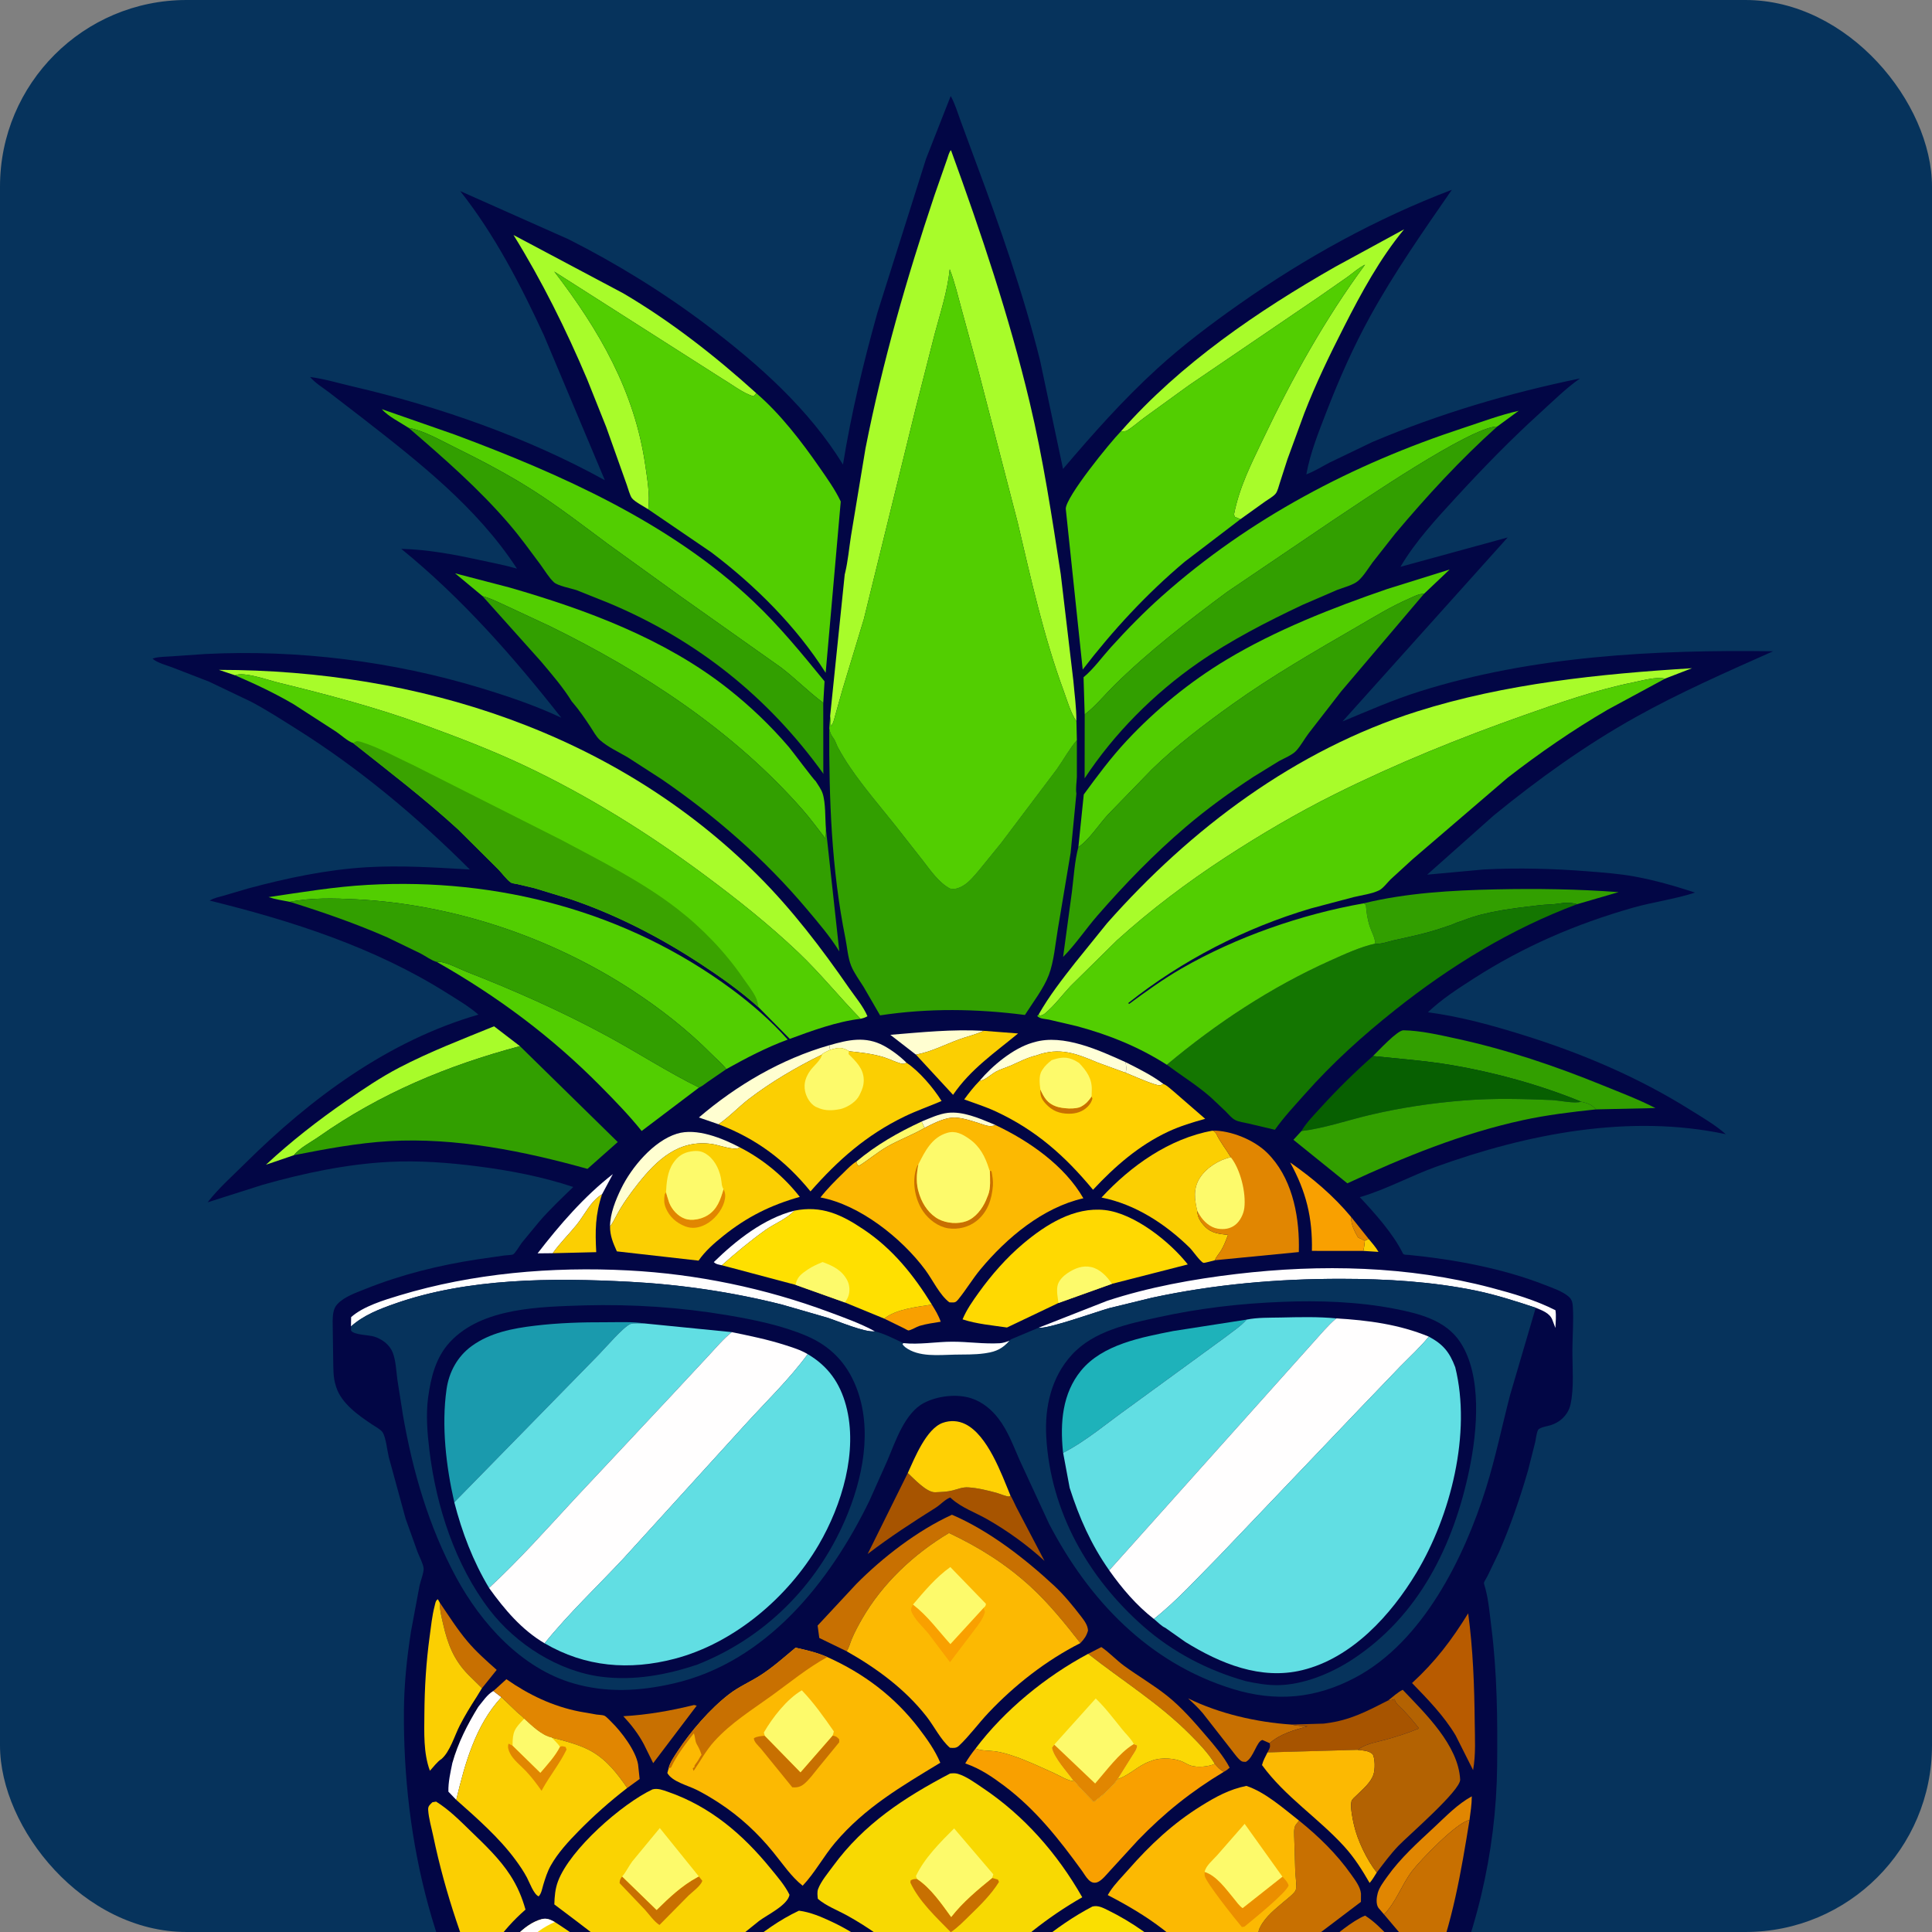 <?xml version="1.0" encoding="UTF-8"?>
<svg width="108" height="108" version="1.1" xml:space="preserve" xmlns="http://www.w3.org/2000/svg"><rect width="100%" height="100%" fill="#808080" stroke="none"/><defs><linearGradient id="gradient_0" x1="552.27" x2="563.34" y1="458.41" y2="435.3" gradientTransform="matrix(7.614 0 0 7.614 104.87 -8.293)" gradientUnits="userSpaceOnUse"><stop stop-color="#FFFF91" offset="0"/><stop stop-color="#FFFFD8" offset="1"/></linearGradient></defs><defs><linearGradient id="gradient_1" x1="711.72" x2="744.28" y1="703.71" y2="719.02" gradientTransform="matrix(7.614 0 0 7.614 104.87 -8.293)" gradientUnits="userSpaceOnUse"><stop stop-color="#B85B00" offset="0"/><stop stop-color="#D77701" offset="1"/></linearGradient></defs><defs><linearGradient id="gradient_2" x1="504.15" x2="518.84" y1="600.94" y2="635.21" gradientTransform="matrix(7.614 0 0 7.614 104.87 -8.293)" gradientUnits="userSpaceOnUse"><stop stop-color="#FFD004" offset="0"/><stop stop-color="#FCB108" offset="1"/></linearGradient></defs><defs><linearGradient id="gradient_3" x1="682.9" x2="721.09" y1="743.69" y2="762.81" gradientTransform="matrix(7.614 0 0 7.614 104.87 -8.293)" gradientUnits="userSpaceOnUse"><stop stop-color="#B36202" offset="0"/><stop stop-color="#E07901" offset="1"/></linearGradient></defs><defs><linearGradient id="gradient_4" x1="502.48" x2="418.17" y1="538.41" y2="518.93" gradientTransform="matrix(7.614 0 0 7.614 104.87 -8.293)" gradientUnits="userSpaceOnUse"><stop stop-color="#FFC201" offset="0"/><stop stop-color="#FFE000" offset="1"/></linearGradient></defs><defs><linearGradient id="gradient_5" x1="549.42" x2="579.98" y1="569.94" y2="508.74" gradientTransform="matrix(7.614 0 0 7.614 104.87 -8.293)" gradientUnits="userSpaceOnUse"><stop stop-color="#FFB900" offset="0"/><stop stop-color="#FFD901" offset="1"/></linearGradient></defs><defs><linearGradient id="gradient_6" x1="351.08" x2="349.22" y1="869.34" y2="812.73" gradientTransform="matrix(7.614 0 0 7.614 104.87 -8.293)" gradientUnits="userSpaceOnUse"><stop stop-color="#FFAD01" offset="0"/><stop stop-color="#FAD702" offset="1"/></linearGradient></defs><defs><linearGradient id="gradient_7" x1="589.01" x2="544.94" y1="491.68" y2="435.34" gradientTransform="matrix(7.614 0 0 7.614 104.87 -8.293)" gradientUnits="userSpaceOnUse"><stop stop-color="#FFB901" offset="0"/><stop stop-color="#FFD101" offset="1"/></linearGradient></defs><defs><linearGradient id="gradient_8" x1="570.85" x2="577.73" y1="750.95" y2="699.6" gradientTransform="matrix(7.614 0 0 7.614 104.87 -8.293)" gradientUnits="userSpaceOnUse"><stop stop-color="#FBB401" offset="0"/><stop stop-color="#FBD805" offset="1"/></linearGradient></defs><defs><linearGradient id="gradient_9" x1="654.76" x2="621.12" y1="796.86" y2="803.21" gradientTransform="matrix(7.614 0 0 7.614 104.87 -8.293)" gradientUnits="userSpaceOnUse"><stop stop-color="#CF7100" offset="0"/><stop stop-color="#EB8F00" offset="1"/></linearGradient></defs><defs><linearGradient id="gradient_10" x1="683.73" x2="704.05" y1="397.53" y2="450.82" gradientTransform="matrix(7.614 0 0 7.614 104.87 -8.293)" gradientUnits="userSpaceOnUse"><stop stop-color="#147601" offset="0"/><stop stop-color="#33B200" offset="1"/></linearGradient></defs><defs><linearGradient id="gradient_11" x1="404.34" x2="379.05" y1="846.36" y2="757.26" gradientTransform="matrix(7.614 0 0 7.614 104.87 -8.293)" gradientUnits="userSpaceOnUse"><stop stop-color="#FEA400" offset="0"/><stop stop-color="#FAD302" offset="1"/></linearGradient></defs><defs><linearGradient id="gradient_12" x1="454.66" x2="447.47" y1="901.33" y2="807.85" gradientTransform="matrix(7.614 0 0 7.614 104.87 -8.293)" gradientUnits="userSpaceOnUse"><stop stop-color="#FF9B00" offset="0"/><stop stop-color="#FAD901" offset="1"/></linearGradient></defs><defs><linearGradient id="gradient_13" x1="440.1" x2="453.21" y1="866.11" y2="839.45" gradientTransform="matrix(7.614 0 0 7.614 104.87 -8.293)" gradientUnits="userSpaceOnUse"><stop stop-color="#DA7700" offset="0"/><stop stop-color="#E89200" offset="1"/></linearGradient></defs><defs><linearGradient id="gradient_14" x1="570.04" x2="574.15" y1="900.94" y2="806.01" gradientTransform="matrix(7.614 0 0 7.614 104.87 -8.293)" gradientUnits="userSpaceOnUse"><stop stop-color="#FF9500" offset="0"/><stop stop-color="#FADF01" offset="1"/></linearGradient></defs><defs><linearGradient id="gradient_15" x1="516.01" x2="503.93" y1="848.57" y2="749.93" gradientTransform="matrix(7.614 0 0 7.614 104.87 -8.293)" gradientUnits="userSpaceOnUse"><stop stop-color="#FE9100" offset="0"/><stop stop-color="#F8D902" offset="1"/></linearGradient></defs><defs><linearGradient id="gradient_16" x1="340.64" x2="343.36" y1="306" y2="420.5" gradientTransform="matrix(7.614 0 0 7.614 104.87 -8.293)" gradientUnits="userSpaceOnUse"><stop stop-color="#3AA300" offset="0"/><stop stop-color="#50C601" offset="1"/></linearGradient></defs><defs><linearGradient id="gradient_17" x1="321.89" x2="343.06" y1="559.41" y2="613.42" gradientTransform="matrix(7.614 0 0 7.614 104.87 -8.293)" gradientUnits="userSpaceOnUse"><stop stop-color="#1A9AAD" offset="0"/><stop stop-color="#34BBCC" offset="1"/></linearGradient></defs><rect x="5e-7" y="5e-7" width="108" height="108" rx="10.431" ry="10.431" fill="#06335c" stroke-width="0"/><g transform="matrix(.131 0 0 .131 -13.774 1.089)"><path d="m510.83 32.67c1.842 3.287 2.892 6.947 4.188 10.47l6.402 17.36c10.335 27.688 20.313 56.122 27.504 84.815l9.843 46.48c12.856-15.108 25.613-29.521 40.309-42.923 10.966-10.001 22.784-18.886 34.905-27.411 28.141-19.796 58.483-36.54 90.701-48.788-12.152 17.572-24.416 35.099-34.765 53.835-7.235 13.099-13.374 27.011-18.764 40.959-3.362 8.7-6.892 17.444-8.57 26.65 3.37-1.257 6.711-3.372 9.916-5.031l18.327-8.811c28.466-12.014 58.253-20.888 88.513-27.083-6.189 4.356-11.65 9.833-17.241 14.909-12.432 11.287-24.116 23.302-35.467 35.662-8.523 9.28-17.479 18.894-23.868 29.794l45.743-12.527-70.474 78.515c10.884-4.53 21.499-9.208 32.762-12.766 48.26-15.244 100.71-17.884 150.97-17.182-19.775 8.818-39.805 17.587-58.722 28.153-21.37 11.936-41.539 26.433-60.481 41.905l-28.409 25.272 24.199-2.22c14.617-0.776 29.572-0.371 44.152 0.777 6.725 0.529 13.594 1.029 20.237 2.247 8.737 1.601 17.272 4.076 25.705 6.836-8.531 2.821-17.825 3.984-26.537 6.471-24.431 6.975-46.666 16.569-68.068 30.321-6.811 4.376-13.493 8.693-19.386 14.289 14.152 1.881 27.461 5.583 41.049 9.829 25.033 7.824 48.973 18.022 71.213 32.002 5.017 3.154 10.43 6.24 14.859 10.198-41.014-8.775-84.793-0.16-123.64 13.895-10.705 3.873-21.065 9.539-31.891 12.787l-0.638 0.186c6.422 6.854 14.232 15.56 18.4 24.022 0.349 0.708 1.796 0.548 2.596 0.628 19.318 1.923 39.882 5.704 58.017 12.82 3.261 1.28 7.426 2.669 10.082 4.942 1.477 1.265 1.72 2.697 1.828 4.544 0.345 5.908-0.158 12.065-0.202 17.999-0.055 7.457 0.81 16.304-0.828 23.562-0.55 2.438-1.803 4.414-3.637 6.098-1.262 1.159-2.9 2.034-4.512 2.59-1.273 0.439-5.056 1-5.664 2.116-0.685 1.257-0.908 3.791-1.236 5.239l-3.05 12.035c-3.416 11.811-7.446 23.526-12.351 34.802l-4.989 10.362c-0.243 0.472-1.47 2.401-1.473 2.848-4e-3 0.486 0.456 1.809 0.6 2.348 1.407 5.277 1.842 10.847 2.528 16.26 2.531 19.972 2.691 39.669 2.49 59.768-0.361 36.147-9.16 74.556-25.689 106.8-11.434 22.305-26.525 42.085-44.451 59.538-9.452 9.203-20.324 17.39-31.23 24.78-14.288 9.683-29.705 18.345-45.791 24.677-28.945 11.394-59.624 16.007-90.624 15.553-8.075-0.468-16.198-0.792-24.219-1.897-24.184-3.331-48.21-10.837-70.077-21.649-33.738-16.681-65.824-41.786-88.091-72.351-33.332-45.754-46.748-103.4-46.322-159.26 0.087-11.473 1.256-22.691 3.05-34.018l3.617-19.412c0.398-1.846 1.917-5.719 1.736-7.407-0.209-1.945-1.866-5.05-2.6-6.955l-5.081-14.191-7.172-26.241c-0.662-2.671-1.218-8.422-2.653-10.617-0.807-1.234-3.244-2.517-4.477-3.342-5.806-3.883-13.04-8.92-15.294-15.891l-0.199-0.644c-1.211-3.671-1.015-7.634-1.113-11.468l-0.23-16.032c0.066-2.53 0.163-5.299 1.954-7.252 2.973-3.242 8.13-4.98 12.141-6.586 15.393-6.16 31.339-10.07 47.701-12.59l11.569-1.66c0.73-0.093 3.099-0.149 3.641-0.453 0.984-0.553 2.936-3.932 3.729-4.99l7.359-8.913c4.52-5.258 9.605-10.043 14.586-14.857-13.028-4.354-26.942-7.03-40.545-8.78-12.609-1.622-25.423-2.587-38.145-1.923-18.12 0.946-36.338 4.811-53.766 9.746l-23.562 7.494c4.576-5.949 10.582-11.243 15.908-16.53 28.06-27.854 61.158-52.442 99.639-63.555-4.066-3.532-8.862-6.328-13.406-9.195-30.83-19.445-66.08-30.82-101.26-39.466 1.727-1.127 3.9-1.497 5.863-2.078l10.434-3.075c16.514-4.444 33.652-8.08 50.757-9.084 14.75-0.865 29.246 0.127 43.953 0.958-22.491-22.437-46.993-43.006-73.931-59.926-6.44-4.046-12.763-8.152-19.502-11.7l-17.859-8.535-15.756-6.101c-2.535-0.949-6.329-1.912-8.346-3.694l0.555-0.205c2.31-0.68 5.231-0.595 7.641-0.798l14.344-0.995c39.352-1.961 80.04 3.087 117.72 14.573 11.619 3.543 23.139 7.427 34.141 12.608-20.36-25.917-42.615-51.218-68.279-72.042 11.114 0.268 22.044 2.284 32.882 4.642 5.497 1.197 11.078 2.228 16.486 3.786-17.075-26.22-42.118-45.703-66.486-64.677l-13.735-10.57c-2.74-2.066-5.796-3.909-8.055-6.518 5.982 0.745 12.147 2.627 18.04 3.994 36.791 8.54 74.624 21.735 107.74 40.043l-25.961-61.745c-9.892-21.456-21.053-43.045-35.76-61.639l46.207 20.558c20.683 10.443 40.799 22.868 59.271 36.852 21.955 16.621 43.323 35.605 57.863 59.284 3.548-21.928 8.704-43.428 14.695-64.794l20.751-65.678z" fill="#020645"/><path d="m689.22 520.39c1.454 1.776 3.016 3.511 4.166 5.504l-6.497-0.416c0.405-1.38 0.494-2.923 0.676-4.353z" fill="#fbcf02"/><path d="m681.71 511 7.505 9.39-1.655 0.735-2.913-1.378c-1.543-2.65-3.03-5.634-2.937-8.747z" fill="#e18601"/><path d="m585.49 444.95c5.461 2.738 11.236 5.597 16.121 9.296-0.536 0.188-1.042 0.517-1.608 0.565-1.956 0.169-12.132-4.42-14.521-5.352 0.432-1.543 0.186-2.948 8e-3 -4.509z" fill="#fffed1"/><path d="m498.42 470.27c3.507-1.443 7.461-3.28 11.258-3.711 6.197-0.702 13.263 2.255 18.876 4.613l1.443 0.635c-2.763 0.979-4.468-0.02-7.177-0.868-3.319-1.038-8.035-2.664-11.55-2.312-3.879 0.387-8.136 2.603-11.576 4.341z" fill="#fffed1"/><path d="m308.41 716c-0.183 1.29-0.243 3.813-1.134 4.703-0.722 0.722-0.412 0.383-1.031 1.297l-0.485 0.703c-0.504 0.758-0.861 1.484-1.262 2.294l-0.385 0.752-0.991 2.251h0.378l1.395-2.757c0.314-0.628 0.479-1.063 0.607-1.74 0.866-0.782 1.168-0.841 1.5-2l0.998-0.753 2e-3 -0.747 0.724-0.516 0.481 0.585c-4.663 7.6-8.584 15.293-11.023 23.889l-1.291-1.211 0.857-0.25-0.495-2c-1.27 1.573-1.795 1.41-3.721 1.811 3.639-3.119 5.626-10.078 7.83-14.354 2.124-4.12 4.517-8.076 7.046-11.957z" fill="#00002d"/><path d="m470.57 487.37c8.567-7.186 17.749-12.405 27.849-17.093l1.274 2.698c-5.129 3.034-10.698 4.992-15.84 7.926-4.339 2.477-8.069 5.75-12.3 8.367-0.74-0.819-0.772-0.888-0.983-1.898z" fill="#fdfa6b"/><path d="m413.17 531.6c-1.397-0.329-2.377-0.349-3.43-1.349 9.457-9.249 21.275-18.595 34.347-21.94-3.211 3.515-8.465 5.502-12.372 8.283-6.496 4.624-12.579 9.729-18.545 15.006z" fill="#fffefe"/><path d="m459.02 437.73c8.006-2.316 15.463-4.026 23.292 0.213 3.4 1.84 6.948 4.538 9.691 7.259-1.044 0.441-1.342 0.601-2.499 0.284-2.408-0.66-4.815-1.913-7.25-2.668-4.869-1.509-9.799-1.994-14.843-2.548-0.104-0.154-0.304-0.214-0.466-0.306-2.74-1.55-4.54-1.107-7.468-0.296-0.247-0.207-0.394-1.598-0.457-1.938z" fill="#fffed1"/><path d="m502.79 548.38c1.481 2.403 2.858 4.632 3.781 7.317-2.986 0.505-6.144 0.887-9.043 1.777-1.262 0.387-3.614 1.874-4.755 1.95-0.201 0.014-1.772-0.881-1.993-0.99l-8.302-4.059c5.066-4.113 14.025-4.991 20.312-5.995z" fill="#f9a000"/><path d="m341 526.46-6.45 0.065c9.307-12.087 20.001-24.439 32.118-33.819l-4.612 8.601c-4.957 3.001-7.378 8.751-10.946 13.132-3.311 4.066-7.058 7.724-10.11 12.021z" fill="#fffefe"/><path d="m495.99 441.73-10.918-8.461c13.507-1.103 26.223-2.44 39.84-1.707-3.337 1.613-7.066 2.385-10.548 3.67-6.126 2.261-11.905 5.303-18.374 6.498z" fill="#fffed1"/><path d="m496.97 933.8c6.722 1.355 14.071 2.123 20.847 0.893 3.424-0.622 6.629-1.922 10.13-1.999-6.242 5.606-11.809 11.114-16.566 18.098-4.335-6.567-8.801-11.519-14.411-16.992z" fill="#c87001"/><path d="m341 526.46c3.052-4.297 6.799-7.955 10.11-12.021 3.568-4.381 5.989-10.131 10.946-13.132-2.909 8.692-2.965 15.642-2.481 24.703z" fill="#fbcf02"/><path d="m315.64 713.26 3.485 2.655c-11.067 11.854-15.618 28.409-19.285 43.812l-3.356-3.499c-0.096-4.131 0.887-8.237 1.701-12.265 2.439-8.596 6.36-16.289 11.023-23.889 2.011-2.424 3.705-5.149 6.432-6.814z" fill="#fffefe"/><path d="m292.79 675.52c3.834 5.63 7.417 11.342 11.82 16.567 3.703 4.394 8.185 8.37 12.484 12.172l-6.277 7.816-5.769-5.675c-6.272-6.386-8.844-13.104-10.822-21.766-0.682-2.987-1.462-6.037-1.436-9.114z" fill="#c87001"/><path d="m523.15 452.9c5.35-6.381 14.282-13.827 22.429-16.231l0.922-0.262c12.357-3.652 27.817 3.497 38.987 8.548 0.178 1.561 0.424 2.966-8e-3 4.509l-11.868-4.332c-9.163-3.878-16.42-6.727-26.241-3.071-3.861 0.896-7.538 2.856-11.166 4.432-2.022 0.878-4.233 1.471-6.161 2.537-2.043 1.13-4.704 3.748-6.894 3.87z" fill="url(#gradient_0)"/><path d="m401.32 719.25 1.133 0.273-18.577 24.537-3.986-8.068c-2.38-4.467-5.321-8.26-8.76-11.959 10.364-0.579 20.123-2.317 30.19-4.783z" fill="#c87001"/><path d="m365.46 515.01c0.037-5.461 2.386-11.259 4.747-16.115 4.412-9.077 13.748-20.299 23.777-23.421 8.413-2.619 19.478 1.949 26.88 5.832l-0.597 0.286c-2.335 0.961-8.538-1.324-11.146-1.711-14.249-2.112-23.644 6.675-31.808 17.027-3.401 4.312-6.767 8.966-9.296 13.854-0.791 1.531-1.475 2.891-2.557 4.248z" fill="#fffed1"/><path d="m411.74 471.43-8.361-2.887c16.13-13.787 35.131-24.958 55.64-30.82 0.063 0.34 0.21 1.731 0.457 1.938-0.974 0.495-3 1.252-3.622 2.075-10.629 5.173-21.716 11.674-31.078 18.861-4.441 3.41-8.416 7.727-13.036 10.833z" fill="#fffed1"/><path d="m569.49 697.41 5.625-2.881c3.431 2.322 6.34 5.536 9.726 8.009 6.007 4.387 12.505 8.139 18.328 12.775 6.193 4.93 11.664 11.254 16.811 17.276 3.495 4.088 7.42 8.628 9.886 13.413-0.809 0.707-1.51 1.27-2.471 1.755-1.671-0.855-2.637-1.996-3.861-3.398-2.79-4.642-6.836-8.772-10.633-12.591-13.168-13.24-28.807-22.874-43.411-34.358z" fill="#c87001"/><path d="m695.74 808.61-2.385-2.786c-1.149-1.68-0.795-4.471-0.296-6.324 0.652-2.421 2.587-4.947 4.038-6.985 5.705-8.015 12.951-14.481 20.106-21.147 5.062-4.716 9.88-9.803 15.993-13.149-0.011 3.406-0.545 6.774-0.987 10.144-5.322 0.784-21.214 17.352-24.615 21.894-4.362 5.825-6.704 13.109-11.854 18.353z" fill="#e18601"/><path d="m646.95 735.54-3.088-1.361c-2.497 0.443-3.746 7.635-7.113 9.335-0.534-0.062-1.103 0.016-1.601-0.186-1.313-0.534-3.48-3.605-4.409-4.787l-12.343-15.805c-1.909-2.26-4.084-4.286-6.24-6.308 13.368 6.548 29.242 10.182 44.053 11.167l0.464 0.107c2.177 0.477 4.279 0.528 6.493 0.578-5.745 1.69-11.615 3.179-16.216 7.26z" fill="#c87001"/><path d="m524.92 431.56 14.66 1.131c-10.096 8.364-20.192 15.153-27.744 26.189l-15.838-17.152c6.469-1.195 12.248-4.237 18.374-6.498 3.482-1.285 7.211-2.057 10.548-3.67z" fill="#fbcf02"/><path d="m686.88 525.48-21.917-0.015c0.3-14.198-2.459-25.33-9.295-37.742 9.733 6.803 18.41 14.141 26.038 23.279-0.093 3.113 1.394 6.097 2.937 8.747l2.913 1.378c-0.182 1.43-0.271 2.973-0.676 4.353z" fill="#f9a000"/><path d="m697.55 717.28 0.711-0.037c0.79-0.063 1.275-0.196 1.992-0.49 0.393 1.965 2.269 3.191 3.652 4.627 2.379 2.472 4.646 5.16 6.757 7.864-4.57 1.92-9.146 3.368-13.914 4.712-3.555 1.001-8.273 1.734-11.326 3.801l-0.569 0.378-0.354 0.253-38.484 1.088c0.812-1.653 1.322-2.084 0.934-3.928 4.601-4.081 10.471-5.57 16.216-7.26-2.214-0.05-4.316-0.101-6.493-0.578l-0.464-0.107 13.825-0.415 0.965-0.131c10.309-1.299 17.492-5.168 26.552-9.777z" fill="#a75400"/><path d="m492.52 620.25c2.616 2.413 8.067 8.364 11.68 8.219 2.505-0.101 5.117-0.172 7.555-0.803 2.34-0.605 4.089-1.436 6.591-1.282 4.011 0.247 8.218 1.286 12.092 2.339 1.258 0.342 4.149 1.608 5.307 1.537 0.232-0.014 0.4-0.236 0.599-0.354 0.252 0.101 2.105 4.153 2.448 4.837l12.067 23.022c-7.274-6.72-15.941-12.937-24.541-17.833-5.036-2.867-10.658-4.78-15.052-8.657l-0.636-0.574c-2.183 0.791-4.168 3.083-6.181 4.348-9.972 6.271-19.696 12.59-29.059 19.769z" fill="#a75400"/><path d="m731.65 680.13c2.081 15.379 2.643 31.07 2.793 46.575 0.065 6.774 0.51 13.629-0.7 20.326l-7.439-14.791c-4.952-8.315-11.909-15.453-18.612-22.357 9.909-9.101 16.928-18.342 23.958-29.753z" fill="url(#gradient_1)"/><path d="m548.36 558.25 29.159-11.448c17.694-5.834 36.744-9.289 55.229-11.474 36.139-4.27 73.328-3.463 108.65 5.851 9.403 2.479 18.787 5.218 27.488 9.604 0.4 2.4 0.058 5.139-0.01 7.581l-1.373-3.612c-1.159-2.833-4.405-3.915-7.032-5.024-8.355-2.742-16.761-5.491-25.383-7.275-18.89-3.91-38.418-5.049-57.667-5.065-27.096-0.023-54.173 2.334-80.68 8.057l-18.247 4.445c-5.09 1.415-26.571 9.118-30.138 8.36z" fill="#fffefe"/><path d="m254.92 557.72 0.057-3.973c5.12-4.613 14.106-7.316 20.635-9.29 31.272-9.453 65.068-12.353 97.625-10.652 29.157 1.523 58.31 7.563 85.672 17.744 6.633 2.467 13.339 4.846 19.571 8.235-4.255 0.607-15.705-4.363-20.405-5.851l-19.159-5.531c-21.106-5.355-43.433-8.63-65.185-9.763-32.797-1.708-68.871-1.652-100.14 9.356-6.654 2.342-13.373 4.938-18.675 9.725z" fill="#fffefe"/><path d="m230.55 484.64-11.921 4.066c10.75-9.989 22.193-18.896 34.253-27.239 7.298-5.048 14.644-10.028 22.522-14.141 13.121-6.852 26.885-12.108 40.565-17.694l11.045 8.469c-30.915 8.246-59.524 20.134-85.8 38.624-3.252 2.289-8.255 4.826-10.664 7.915z" fill="#a8fc2a"/><path d="m315.64 713.26 0.748-0.615 4.841-4.4c9.55 6.642 19.698 11.534 31.147 13.792l7.338 1.289c0.847 0.138 2.598 0.153 3.316 0.475 0.86 0.385 2.296 1.979 3.001 2.664 4.221 4.107 10.455 12.303 11.405 18.186l0.657 6.168-5.296 3.847c-4.158-6.084-8.677-11.907-15.194-15.632-4.948-2.827-11.518-4.447-17.023-5.885-4.254-0.827-8.676-5.223-11.749-8.026-0.63-0.912-2.108-1.943-2.944-2.723l-6.762-6.485z" fill="#e18601"/><path d="m293.53 742.31c-1.707 0.995-3.53 3.521-4.935 4.997-2.816-7.618-2.42-16.292-2.356-24.308 0.089-11.208 0.736-21.875 2.251-33 0.588-4.313 1.025-8.795 2.128-13.014 0.291-1.113 0.358-2.281 1.378-2.868l0.789 1.398c-0.026 3.077 0.754 6.127 1.436 9.114 1.978 8.662 4.55 15.38 10.822 21.766l5.769 5.675-2.406 3.929c-2.529 3.881-4.922 7.837-7.046 11.957-2.204 4.276-4.191 11.235-7.83 14.354z" fill="#fbcf02"/><path d="m492.52 620.25c2.91-6.352 7.892-18.912 14.94-21.414 3.193-1.134 6.615-0.944 9.65 0.574 9.512 4.758 15.331 21.047 19.234 30.496-0.199 0.118-0.367 0.34-0.599 0.354-1.158 0.071-4.049-1.195-5.307-1.537-3.874-1.053-8.081-2.092-12.092-2.339-2.502-0.154-4.251 0.677-6.591 1.282-2.438 0.631-5.05 0.702-7.555 0.803-3.613 0.145-9.064-5.806-11.68-8.219z" fill="url(#gradient_2)"/><path d="m348.62 858.37c6.384-0.239 13.713 0.528 19.123 4.173 2.216 1.492 4.336 3.537 6.704 4.713-9.787 9.768-16.186 19.277-21.584 32.019-5.471-5.223-10.337-11.046-15.021-16.975-2.555-3.233-5.616-6.913-7.648-10.508 2.867-1.068 6.514-1.577 9.148-2.925l0.657-0.367 0.748-0.248 0.374-1.422 0.429-0.375c2.711-2.332 4.847-5.296 7.07-8.085z" fill="#e18601"/><path d="m695.74 808.61c5.15-5.244 7.492-12.528 11.854-18.353 3.401-4.542 19.293-21.11 24.615-21.894-3.529 21.859-7.285 44.216-15.672 64.828z" fill="#c87001"/><path d="m516.58 953.35c2.917-5.748 7.614-10.426 12.432-14.603 12.555-10.885 27.381-18.612 41.272-27.612 6.419 2.29 12.582 7.865 17.863 12.14-7.954 4.845-15.659 10.228-23.875 14.59-11.039 5.86-23.455 10.004-35.527 13.139-3.413 0.887-8.662 2.796-12.165 2.346z" fill="#e18601"/><path d="m561.09 926.75c0.738-0.185 1.458-0.34 2.222-0.366 3.488-0.12 7.927 2.065 10.489 4.319l-0.55 0.728c-2.827-0.551-11.587-2.085-13.321-3.915z" fill="#fcb902"/><path d="m687.08 377.15c18.161-4.445 37.68-5.545 56.296-5.942 17.512-0.373 34.998-0.136 52.47 1.171l-17.708 5.154c-2.855-0.83-4.997-0.733-7.886-0.252-2.585 0.43-5.391 0.354-8.024 0.663-10.488 1.235-22.752 2.543-32.589 6.467-1.294 0.517-2.602 0.785-3.865 1.402-0.94 0.46-1.779 0.72-2.772 1.026l-2.192 0.741c-6.887 2.379-13.962 3.834-21.058 5.397-2.229 0.491-5.511 1.786-7.75 1.344-0.111-2.569-1.563-4.936-2.36-7.359-0.987-3.001-1.412-6.058-1.639-9.197z" fill="#329f00"/><path d="m432.49 924.3c5.985-4.978 12.497-10.338 19.817-13.204 5.942 2.204 11.305 6.065 16.617 9.475 9.885 6.346 20.879 13.119 29.276 21.331 3.388 3.312 6.04 6.78 8.025 11.092l1.657 3.986-0.72 0.398c-1.796-0.259-3.484-1.409-5.135-2.158l-11.536-5.127c-9.165-3.918-18.628-7.119-27.626-11.439-1.799-0.864-3.655-1.812-5.042-3.271l-16.437-8.163c-2.062-0.893-4.044-1.841-6.298-2.101-1.059-0.123-1.675-0.216-2.598-0.819z" fill="#e18601"/><path d="m441.39 927.22c2.969-1.836 12.184-2.94 15.494-2.036 1.469 0.401 2.815 2.062 3.451 3.406 0.733 1.549 0.692 2.988 0.558 4.655-1.014 0.957-1.82 1.512-3.066 2.138z" fill="#fbcf02"/><path d="m691.02 442.33c2.161-2.057 10.369-11.036 13.022-10.994 7.301 0.116 15.306 1.98 22.453 3.529 21.565 4.674 42.198 11.663 62.609 19.972 7.441 3.028 15.326 6.018 22.444 9.682l-25.386 0.573c-1.821-2.198-3.724-2.658-6.358-3.301-17.358-7.107-36.801-12.492-55.309-15.616-11.073-1.869-22.316-2.675-33.475-3.845z" fill="#329f00"/><path d="m684.5 738.38c2.306 0.29 4.618 0.264 6.426 1.865 1.034 1.975 1.027 6.372 0.352 8.539-1.115 3.583-4.564 6.326-7.147 8.908-0.646 0.647-2.118 1.799-2.288 2.672-0.535 2.742 0.463 7.403 1.088 10.131 1.5 6.54 5.5 14.912 9.706 20.224-0.954 1.488-1.86 3.15-3.043 4.465-3.193-5.546-6.515-10.818-10.842-15.568-11.15-12.241-25.278-21.245-35.08-34.735 0.465-1.9 1.483-3.665 2.344-5.413z" fill="#fcb902"/><path d="m466.45 696.33-11.697-5.691-0.711-5.282 16.481-17.709c11.326-11.457 26.178-22.877 40.841-29.588 15.732 6.703 31.078 18.646 43.579 30.242 4.145 3.845 8.006 8.58 11.453 13.063 1.393 1.812 2.927 3.772 3.028 6.139-0.686 2.331-1.593 3.588-3.266 5.333-6.488-8.341-13.414-16.912-21.21-24.066-10.533-9.666-22.017-16.853-34.85-22.91-14.91 8.889-28.38 21.495-37.073 36.619-1.582 2.751-3.132 5.618-4.369 8.543-0.701 1.657-1.226 3.833-2.206 5.307z" fill="#c87001"/><path d="m659.48 768.57c8.425 6.807 15.953 14.11 22.223 22.972 1.653 2.336 3.946 5.285 4.204 8.209l-0.019 3.5-37.724 28.59-0.011-1.246-2.774 2.659c-0.323-0.762-0.302-1.222-0.177-2.018l0.149-0.895c-0.892 0.844-0.438 0.472-1.347 1.131-0.333-0.388-0.406-0.43-0.647-0.971-1.387-3.124-2.213-12.866-0.73-15.984l0.266-0.516c2.14-4.387 6.625-7.845 10.294-10.991 1.137-0.975 4.555-3.538 4.916-4.903 0.476-1.803-0.117-5.422-0.222-7.336l-0.437-14.361c-0.024-1.713-0.396-4.741 0.688-6.121z" fill="#c87001"/><path d="m670.35 821.01c6.312 9.011 9.006 20.607 8.601 31.532-7.074 5.821-17.463 7.59-24.217 13.652 7.369 8.216 12.734 15.038 16.908 25.428 0.664 1.653 0.561 4.091 1.61 5.379l-0.161 0.525-0.457 1.916-1.232 1.464c-1.333-0.17-3.896-7.154-4.545-8.543-6.943-14.842-18.143-23.839-30.11-34.363-0.277-0.974-0.309-1.776-0.116-2.765 0.631-3.245 3.487-6.372 5.576-8.845 8.178-9.681 17.877-18.006 28.143-25.38z" fill="#e18601"/><path d="m623.56 529.46c-0.714 0.16-4.491 1.269-4.902 1.103-1.421-0.571-4.547-5.171-5.827-6.427-10.371-10.174-23.298-18.608-37.649-21.431 12.57-13.606 28.949-25.185 47.404-28.565 0.8 0.503 1.194 0.562 1.599 1.425 1.604 3.414 4.23 6.686 6.197 9.957-4.996 1.043-10.383 4.426-13.205 8.799-2.889 4.478-2.278 9.251-1.099 14.142 0.028 2.746 1.419 4.722 3.291 6.662 2.766 2.866 6.06 3.088 9.795 3.516-0.812 2.216-1.637 4.364-2.819 6.419-0.785 1.364-2.299 2.989-2.785 4.4z" fill="#fbcf02"/><path d="m364.12 888.49c0.647 0.589 1.116 0.925 1.911 1.308 2.207 1.063 4.267 3.214 6.221 4.726 5.82 4.5 11.602 8.954 16.804 14.179 1.508 1.514 3.407 4.763 4.916 5.827 5.145-5.038 9.518-7.976 16.295-10.394l-5.471 7.056c9.174 2.475 17.743 5.023 27.21 6.118l-24.963 22.458c-13.16-7.459-25.973-15.804-37.717-25.357-3.884-3.16-8.056-6.252-10.913-10.409-0.335-5.365 2.911-11.07 5.707-15.512z" fill="#e18601"/><path d="m289.66 760.75 1.585-0.276c5.625 3.506 10.147 8.123 14.879 12.705 6.007 5.815 12.205 11.67 16.774 18.73 3.015 4.659 4.992 9.321 6.49 14.649-5.181 4.519-9.25 9.124-13.251 14.717-2.512 3.908-4.464 7.984-7.457 11.583l-0.464-0.317c-3.491-6.841-5.983-14.086-8.411-21.36-3.934-11.783-7.231-23.749-9.77-35.914-0.751-3.602-1.957-7.63-2.183-11.267-0.102-1.655 0.745-2.197 1.808-3.25z" fill="#fbcf02"/><path d="m660.51 474.32c2.058-3.56 5.473-6.987 8.242-10.038 6.986-7.697 14.496-15.061 22.275-21.954 11.159 1.17 22.402 1.976 33.475 3.845 18.508 3.124 37.951 8.509 55.309 15.616-2.476 0.977-9.509-0.573-12.521-0.693-12.404-0.493-24.537-0.828-36.934 0.134-13.846 1.075-27.721 3.138-41.234 6.369-9.3 2.224-19.144 5.623-28.612 6.721z" fill="#075f01"/><path d="m291.53 402.16c3.146-0.518 9.522 2.965 12.677 4.193 20.204 7.864 40.672 16.954 59.741 27.28 13.256 7.178 26.001 15.478 39.5 22.132l-24.497 18.539c-5.323-6.643-11.284-12.775-17.259-18.829-21.087-21.365-44.079-38.502-70.162-53.315z" fill="#52ce01"/><path d="m622.59 474.14c7.834-0.071 17.661 3.949 23.23 9.423 10.318 10.141 13.596 25.69 13.595 39.655l-0.033 2.753-35.818 3.489c0.486-1.411 2-3.036 2.785-4.4 1.182-2.055 2.007-4.203 2.819-6.419-3.735-0.428-7.029-0.65-9.795-3.516-1.872-1.94-3.263-3.916-3.291-6.662-1.179-4.891-1.79-9.664 1.099-14.142 2.822-4.373 8.209-7.756 13.205-8.799-1.967-3.271-4.593-6.543-6.197-9.957-0.405-0.863-0.799-0.922-1.599-1.425z" fill="#e18601"/><path d="m630.38 485.53c4.068 5.152 6.559 15.103 5.736 21.691-0.322 2.585-1.831 5.597-3.913 7.194-2.178 1.67-4.779 2.011-7.458 1.564-3.165-0.529-5.947-3.021-7.588-5.662l-1.081-1.846c-1.179-4.891-1.79-9.664 1.099-14.142 2.822-4.373 8.209-7.756 13.205-8.799z" fill="#fdfa6b"/><path d="m590.64 918.88c-4.6-3.577-9.511-6.891-12.928-11.677 1.921-3.85 4.762-6.928 7.581-10.14 11.944-13.61 28.666-26.445 44.415-35.396 3.747 1.457 6.786 3.386 10.083 5.647-5.19 8.382-7.578 18.961-10.482 28.336-0.44 1.422-1.488 6.672-2.268 7.541-0.321 0.358-2.902 1.086-3.542 1.316-4.374 1.573-8.795 2.862-13.016 4.827-6.168 2.871-12.822 7.744-19.326 9.433z" fill="#fbcf02"/><path d="m697.55 717.28c1.939-1.507 3.975-3.446 6.173-4.515 9.562 10.066 23.737 23.609 24.506 38.308 0.241 4.615-22.234 23.979-26.347 28.262-3.355 3.493-6.325 7.533-9.246 11.392-4.206-5.312-8.206-13.684-9.706-20.224-0.625-2.728-1.623-7.389-1.088-10.131 0.17-0.873 1.642-2.025 2.288-2.672 2.583-2.582 6.032-5.325 7.147-8.908 0.675-2.167 0.682-6.564-0.352-8.539-1.808-1.601-4.12-1.575-6.426-1.865l0.354-0.253 0.569-0.378c3.053-2.067 7.771-2.8 11.326-3.801 4.768-1.344 9.344-2.792 13.914-4.712-2.111-2.704-4.378-5.392-6.757-7.864-1.383-1.436-3.259-2.662-3.652-4.627-0.717 0.294-1.202 0.427-1.992 0.49z" fill="url(#gradient_3)"/><path d="m588.15 923.28c7.404 6.317 15.287 13.463 18.869 22.725-8.425 3.331-16.668 7.105-25.271 9.983-13.039 4.363-26.652 7.153-40.25 9.075-8.434 1.192-17.217 2.169-25.744 1.943-1.376-4.506-2.24-8.094 0.132-12.473l0.664-1.172 0.033-6e-3c3.503 0.45 8.752-1.459 12.165-2.346 12.072-3.135 24.488-7.279 35.527-13.139 8.216-4.362 15.921-9.745 23.875-14.59z" fill="#c87001"/><path d="m507.88 956.98 0.958 1.765c-0.516 3.053-1.215 5.832-2.233 8.756-6.865 0.143-13.833-0.958-20.608-1.961-26.075-3.863-49.691-11.325-73.358-22.78 4.721-6.956 13.075-13.527 19.849-18.46 0.923 0.603 1.539 0.696 2.598 0.819 2.254 0.26 4.236 1.208 6.298 2.101l16.437 8.163c1.387 1.459 3.243 2.407 5.042 3.271 8.998 4.32 18.461 7.521 27.626 11.439l11.536 5.127c1.651 0.749 3.339 1.899 5.135 2.158z" fill="#c87001"/><path d="m660.51 474.32c9.468-1.098 19.312-4.497 28.612-6.721 13.513-3.231 27.388-5.294 41.234-6.369 12.397-0.962 24.53-0.627 36.934-0.134 3.012 0.12 10.045 1.67 12.521 0.693 2.634 0.643 4.537 1.103 6.358 3.301-10.44 1.101-20.87 2.359-31.141 4.586-25.992 5.634-50.886 15.777-74.934 26.962l-23.019-18.577z" fill="#329f00"/><path d="m381.74 209.01c-1.725-1.169-5.719-3.184-6.912-4.712-0.905-1.159-1.69-4.313-2.237-5.769l-8.75-24.588-8.142-20.388c-8.98-21.213-19.298-42.003-31.428-61.586l46.731 24.825c20.352 11.939 39.385 26.858 56.852 42.656l-1.101 1.356c-4.398-1.221-9.131-5.005-13.098-7.335l-71.985-45.895c19.16 24.945 34.312 51.088 38.843 82.672 0.819 5.708 2.023 12.668 1.289 18.354z" fill="#a8fc2a"/><path d="m583.5 175.72c25.204-28.714 58.468-51.399 91.464-70.201l29.341-15.979c-10.325 12.492-18.206 27.013-25.539 41.403-6.237 12.242-12.151 24.428-17.11 37.254l-7.141 19.5-3.249 10.078c-0.423 1.28-0.927 3.488-1.744 4.528-0.985 1.254-3.172 2.437-4.478 3.364l-10.582 7.581-2.35-0.997-0.401-1c2.332-11.894 7.385-21.657 12.54-32.467 12.243-25.676 26.461-51.224 43.393-74.151-2.577 1.208-5.015 3.437-7.331 5.111l-12.708 8.858-55.321 37.638-18.761 13.598c-2.494 1.825-4.802 3.902-7.408 5.569-0.678 0.434-1.806 0.283-2.615 0.313z" fill="#a8fc2a"/><path d="m444.09 508.31c11.693-2.328 20.062 1.619 29.635 8.046 12.432 8.347 21.27 19.414 29.065 32.022-6.287 1.004-15.246 1.882-20.312 5.995l-16.763-6.889-21.088-7.528-31.454-8.357c5.966-5.277 12.049-10.382 18.545-15.006 3.907-2.781 9.161-4.768 12.372-8.283z" fill="url(#gradient_4)"/><path d="m444.63 539.96c0.658-3.415 2.386-4.602 5.169-6.52 1.943-1.339 4.197-2.299 6.367-3.211 4.51 1.639 8.459 3.579 10.668 8.115 0.937 1.924 1.045 4.681 0.242 6.666-0.351 0.87-0.854 1.691-1.358 2.478z" fill="#fdfa6b"/><path d="m639.79 867.31c12.187 9.74 22.314 22.273 26.571 37.528-15.85 14.99-34.096 27.712-53.649 37.392-6.681-8.741-13.805-16.112-22.073-23.354l0.517-0.113c6.504-1.689 13.158-6.562 19.326-9.433 4.221-1.965 8.642-3.254 13.016-4.827 0.64-0.23 3.221-0.958 3.542-1.316 0.78-0.869 1.828-6.119 2.268-7.541 2.904-9.375 5.292-19.954 10.482-28.336z" fill="#c87001"/><path d="m670.35 821.01c5.24-3.789 11.413-9.401 17.301-11.894 3.803 2.393 6.944 5.619 10.039 8.842 6.111 6.362 12.089 13.445 15.535 21.642-5.988 15.761-17.22 31.392-27.594 44.531-4.088 5.179-8.315 10.669-12.997 15.311l0.457-1.916 0.161-0.525c-1.049-1.288-0.946-3.726-1.61-5.379-4.174-10.39-9.539-17.212-16.908-25.428 6.754-6.062 17.143-7.831 24.217-13.652 0.405-10.925-2.289-22.521-8.601-31.532z" fill="#c87001"/><path d="m627.39 747.76c-13.771 8.254-25.545 17.667-36.678 29.233l-11.878 12.957c-1.342 1.446-3.353 4.027-5.19 4.833-3.344 1.467-5.149-2.507-6.795-4.777-9.74-13.438-19.789-26.213-33.169-36.265-5.054-3.797-10.128-7.238-16.114-9.376l-0.531-0.186c1.335-2.278 2.75-4.289 4.393-6.346 2.682 1.007 5.323 0.798 8.116 1.15 2.457 0.308 4.935 0.998 7.286 1.766 6.197 2.025 12.285 4.938 18.228 7.623 2.163 0.978 5.877 3.301 8.212 3.336 0.845 0.442 2.057 2.205 2.749 2.954l5.855 6.004c3.639-2.77 7.647-6.047 10.252-9.823 4.811-1.533 8.576-5.631 13.322-7.386l0.727-0.26 0.644-0.256c3.809-1.405 9.876-1.08 13.478 0.768 0.975 0.5 1.931 1.058 2.98 1.398 2.815 0.913 7.639 0.491 10.252-0.745 1.224 1.402 2.19 2.543 3.861 3.398z" fill="#f9a000"/><path d="m556.81 547.7-21.961 10.462c-6.27-0.923-12.937-1.484-18.953-3.474 1.674-4.094 4.359-7.885 6.924-11.457 5.397-7.515 11.801-14.829 18.89-20.807 9.614-8.107 21.766-15.826 34.886-14.38 12.628 1.392 27.869 13.6 35.407 23.203l-32.383 8.286z" fill="url(#gradient_5)"/><path d="m556.81 547.7c-0.281-2.281-0.84-4.805-0.451-7.093 0.408-2.398 2.409-4.349 4.334-5.648 3.038-2.052 6.46-3.414 10.149-2.576 3.711 0.842 6.788 4.069 8.778 7.15z" fill="#fdfa6b"/><path d="m311.08 246.09-11.736-9.749 23.356 6.093c32.614 9.414 66.097 21.835 92.996 43.031 9.516 7.498 18.198 15.78 26.076 24.99 1.383 1.617 10.802 14.266 11.399 14.503 1.024 1.61 2.377 3.447 2.985 5.255 1.365 4.063 1.062 10.737 1.427 15.137 0.01 1.398 0.151 2.663-0.338 3.989-3.215-4.115-6.276-8.352-9.731-12.279-29.614-33.669-67.909-58.653-107.86-78.238l-17.929-8.357c-3.468-1.55-6.96-3.428-10.643-4.375z" fill="#52ce01"/><path d="m365.46 515.01c1.082-1.357 1.766-2.717 2.557-4.248 2.529-4.888 5.895-9.542 9.296-13.854 8.164-10.352 17.559-19.139 31.808-17.027 2.608 0.387 8.811 2.672 11.146 1.711l0.597-0.286c9.749 4.966 18.868 12.464 25.561 21.119-12.42 3.522-22.453 8.487-32.588 16.604-3.803 3.046-7.837 6.543-10.597 10.597l-34.865-3.949c-1.598-3.56-2.945-6.671-2.915-10.667z" fill="#fbcf02"/><path d="m413.88 499.16c0.998 1.721 0.834 3.664 0.278 5.538-1.132 3.82-4.431 7.699-7.981 9.521-2.752 1.413-5.619 1.926-8.591 0.794-3.789-1.442-6.817-4.109-8.346-7.9-0.835-2.072-0.751-3.601-0.456-5.795l0.569-0.853 0.594 2.038 0.765 2.401c1.15 2.964 3.726 5.796 6.784 6.864 2.877 1.005 6.879 0.152 9.448-1.393 4.269-2.568 5.616-6.74 6.936-11.215z" fill="#e18601"/><path d="m389.35 500.46c0.204-4.227 0.629-8.859 3.059-12.462 1.911-2.833 4.191-4.413 7.549-4.959 2.952-0.479 4.969-0.184 7.35 1.664 3.331 2.586 5.226 7.035 5.692 11.125 0.109 0.958 0.158 1.832 0.57 2.719l0.307 0.608c-1.32 4.475-2.667 8.647-6.936 11.215-2.569 1.545-6.571 2.398-9.448 1.393-3.058-1.068-5.634-3.9-6.784-6.864l-0.765-2.401z" fill="#fdfa6b"/><path d="m565.31 353.15 2.304-22.436c5.805-7.948 11.628-15.78 18.356-22.988 12.351-13.235 26.942-25.148 42.461-34.478 21.226-12.762 45.293-22.179 68.691-30.222l26.616-8.312-10.936 10.363c-2.317-0.027-4.317 1.164-6.396 2.064-7.63 3.304-14.727 7.694-21.909 11.856-18.144 10.516-36.451 21.045-53.53 33.251-11.827 8.453-23.909 17.625-34.321 27.786l-18.679 19.235c-3.886 4.216-8.045 10.796-12.657 13.881z" fill="#52ce01"/><path d="m279.53 174.27c-3.434-2.255-8.831-4.915-11.439-7.98l30.992 10.813c45.306 16.878 92.251 37.73 127.72 71.395 11.07 10.507 20.551 22.138 30.195 33.924l-0.549 9.228-0.4-0.367c-6.119-4.566-11.523-10.128-17.647-14.78l-43.483-30.774-30.365-21.914c-10.348-7.681-20.593-15.599-31.445-22.562-11.192-7.181-22.928-13.282-34.839-19.163-5.669-2.799-12.524-6.735-18.74-7.82z" fill="#52ce01"/><path d="m364.12 888.49c6.944-11.611 16.657-19.235 27.108-27.466 17.4 6.98 45.78 24.505 53.259 42.093 0.57 1.341 1.222 2.756 1.379 4.211l-13.86 9.982c-9.467-1.095-18.036-3.643-27.21-6.118l5.471-7.056c-6.777 2.418-11.15 5.356-16.295 10.394-1.509-1.064-3.408-4.313-4.916-5.827-5.202-5.225-10.984-9.679-16.804-14.179-1.954-1.512-4.014-3.663-6.221-4.726-0.795-0.383-1.264-0.719-1.911-1.308z" fill="#fcb902"/><path d="m315.4 833.23 2.584-5.233c3.551-6.767 10.663-15.309 18.268-17.347 2.191-0.586 3.738 0.184 5.645 1.207 13.987 8.898 27.664 20.175 37.628 33.52 2.714 3.634 5.499 7.466 7.159 11.711l-12.232 10.168c-2.368-1.176-4.488-3.221-6.704-4.713-5.41-3.645-12.739-4.412-19.123-4.173-2.223 2.789-4.359 5.753-7.07 8.085l-0.429 0.375-0.374 1.422-0.748 0.248-0.657 0.367c-2.634 1.348-6.281 1.857-9.148 2.925-6.861-9.969-12.997-19.517-18.141-30.529z" fill="url(#gradient_6)"/><path d="m315.4 833.23 2.584-5.233c3.551-6.767 10.663-15.309 18.268-17.347 2.191-0.586 3.738 0.184 5.645 1.207-10.236 4.471-16.266 12.375-21.162 22.208-1.605 3.222-2.776 6.713-4.488 9.859-0.052-3.545 0.14-7.266-0.847-10.694z" fill="#fffefe"/><path d="m355.55 844.9 1.24-0.646 0.457 0.578-8.627 13.545c-2.223 2.789-4.359 5.753-7.07 8.085l-0.429 0.375-13.962-18.992 0.338-0.697 2.079 0.257c5.198 1.969 8.728 7.228 12.314 11.256 3.882-4.672 7.368-10.761 12.979-13.442z" fill="#e18601"/><path d="m329.58 847.4-0.468-1.14c2.497-2.328 4.029-5.738 6.015-8.515 1.915-2.677 4.2-5.179 6.356-7.669l14.071 14.819-0.681 0.319c-5.611 2.681-9.097 8.77-12.979 13.442-3.586-4.028-7.116-9.287-12.314-11.256z" fill="#fbcf02"/><path d="m568.01 296.56-0.494-15.863c4.245-3.503 7.906-8.635 11.626-12.749 6.94-7.677 14.174-15.079 21.912-21.956 37.223-33.084 81.293-56.202 128.42-71.658 7.668-2.515 15.85-5.597 23.727-7.346l-9.137 6.693c-11.225-0.052-58.75 32.506-70.255 40.12l-45.026 30.482c-16.524 12.268-33.571 25.444-48.211 39.907-4.015 3.967-8.092 9.009-12.56 12.37z" fill="#52ce01"/><path d="m459.47 439.66c2.928-0.811 4.728-1.254 7.468 0.296 0.162 0.092 0.362 0.152 0.466 0.306 5.044 0.554 9.974 1.039 14.843 2.548 2.435 0.755 4.842 2.008 7.25 2.668 1.157 0.317 1.455 0.157 2.499-0.284 5.485 3.678 11.461 10.722 14.941 16.317-5.245 2.257-10.68 4.125-15.816 6.615-16.247 7.875-28.32 18.537-40.123 31.96-10.871-13.37-23.193-22.517-39.264-28.657 4.62-3.106 8.595-7.423 13.036-10.833 9.362-7.187 20.449-13.688 31.078-18.861 0.622-0.823 2.648-1.58 3.622-2.075z" fill="#fbcf02"/><path d="m459.47 439.66c2.928-0.811 4.728-1.254 7.468 0.296 0.162 0.092 0.362 0.152 0.466 0.306l-0.157 1.204c3.15 3.155 6.426 6.237 6.476 11.024 0.024 2.325-0.597 4.049-1.617 6.096l-0.25 0.52c-1.321 2.646-4.591 4.755-7.359 5.644-0.784 0.252-0.695 0.197-1.498 0.33l-0.938 0.161c-2.813 0.412-5.513 0.272-8.064-0.933l-0.746-0.308c-2.403-1.296-4.034-4.126-4.564-6.731-0.676-3.318 0.337-6.103 2.237-8.789 1.279-1.808 4.836-4.718 4.924-6.745 0.622-0.823 2.648-1.58 3.622-2.075z" fill="#fdfa6b"/><path d="m547.37 442.06c9.821-3.656 17.078-0.807 26.241 3.071l11.868 4.332c2.389 0.932 12.565 5.521 14.521 5.352 0.566-0.048 1.072-0.377 1.608-0.565 1.467 0.54 3.027 2.124 4.264 3.098l13.549 11.765c-5.31 1.477-10.664 3.096-15.671 5.426-12.526 5.828-22.851 14.842-32.186 24.851-11.987-14.472-24.423-25.523-41.616-33.483-4.29-1.987-8.907-3.432-13.346-5.065 2.048-2.83 4.104-5.442 6.547-7.943 2.19-0.122 4.851-2.74 6.894-3.87 1.928-1.066 4.139-1.659 6.161-2.537 3.628-1.576 7.305-3.536 11.166-4.432z" fill="url(#gradient_7)"/><path d="m549.1 456.58c1.579 3.481 2.977 5.913 6.781 7.252 2.521 0.887 8.205 1.352 10.568 0.068 2.068-1.125 3.204-2.403 4.502-4.328l0.358 0.937c-0.403 1.397-1.03 2.419-2.054 3.444-2.17 2.171-4.973 3.007-8 2.983-4.074-0.031-7.053-1.222-9.807-4.179-1.855-1.992-2.497-3.47-2.348-6.177z" fill="#c87001"/><path d="m553.92 444.07c3.675-1.208 6.322-1.666 9.967 0.179l1.73 1.029c3.286 3.484 5.587 6.724 5.416 11.685l-0.088 2.61c-1.298 1.925-2.434 3.203-4.502 4.328-2.363 1.284-8.047 0.819-10.568-0.068-3.804-1.339-5.202-3.771-6.781-7.252-0.325-2.373-0.722-5.777 0.551-7.899l0.279-0.433c1.093-1.778 2.377-2.869 3.996-4.179z" fill="#fdfa6b"/><path d="m319.12 715.91 6.762 6.485c0.836 0.78 2.314 1.811 2.944 2.723 3.073 2.803 7.495 7.199 11.749 8.026 5.505 1.438 12.075 3.058 17.023 5.885 6.517 3.725 11.036 9.548 15.194 15.632-7.338 5.661-14.296 11.822-20.786 18.437-4.317 4.4-8.791 9.249-11.833 14.649-1.448 2.572-2.35 5.436-3.203 8.25-0.488 1.61-0.775 3.716-1.974 4.916-2.116-0.907-3.851-5.857-4.952-7.945-1.412-2.679-3.139-5.206-4.932-7.642-6.991-9.495-16.49-17.804-25.277-25.604 3.667-15.403 8.218-31.958 19.285-43.812z" fill="#fbcf02"/><path d="m344.09 737.05c1-0.39 1.367-0.131 2.392 0.084l0.433 1.114c-2.921 6.057-7.181 11.199-10.395 17.081l-0.281 0.523c-2.061-2.941-4.199-5.797-6.671-8.411-2.14-2.263-5.423-4.802-6.777-7.567-0.676-1.38-1.135-2.652-0.64-4.126l1.706 0.81 11.872 11.613c2.934-3.455 6.306-7.051 8.361-11.121z" fill="#e18601"/><path d="m328.83 725.12c3.073 2.803 7.495 7.199 11.749 8.026 1.15 1.243 2.568 2.513 3.514 3.905-2.055 4.07-5.427 7.666-8.361 11.121l-11.872-11.613c9e-3 -5.943 0.801-7.196 4.97-11.439z" fill="#fdfa6b"/><path d="m521.43 737.83c12.403-16.449 29.956-30.755 48.057-40.42 14.604 11.484 30.243 21.118 43.411 34.358 3.797 3.819 7.843 7.949 10.633 12.591-2.613 1.236-7.437 1.658-10.252 0.745-1.049-0.34-2.005-0.898-2.98-1.398-3.602-1.848-9.669-2.173-13.478-0.768l-0.644 0.256-0.727 0.26c-4.746 1.755-8.511 5.853-13.322 7.386-2.605 3.776-6.613 7.053-10.252 9.823l-5.855-6.004c-0.692-0.749-1.904-2.512-2.749-2.954-2.335-0.035-6.049-2.358-8.212-3.336-5.943-2.685-12.031-5.598-18.228-7.623-2.351-0.768-4.829-1.458-7.286-1.766-2.793-0.352-5.434-0.143-8.116-1.15z" fill="url(#gradient_8)"/><path d="m555.02 736.16 17.701-19.692c4.164 4.017 7.658 8.688 11.286 13.179 1.644 2.035 3.765 3.963 4.973 6.284l1.406 0.57c-0.036 1.614-1.186 3.055-2.027 4.383l-6.236 9.955c-2.605 3.776-6.613 7.053-10.252 9.823l-5.855-6.004c-0.692-0.749-1.904-2.512-2.749-2.954-2.634-3.775-8.351-9.798-9.243-14.203z" fill="#fdfa6b"/><path d="m588.98 735.93 1.406 0.57c-0.036 1.614-1.186 3.055-2.027 4.383l-6.236 9.955c-2.605 3.776-6.613 7.053-10.252 9.823l-5.855-6.004c-0.692-0.749-1.904-2.512-2.749-2.954-2.634-3.775-8.351-9.798-9.243-14.203l0.996-1.341 17.453 16.596c4.614-5.273 10.171-12.929 16.155-16.619z" fill="#e18601"/><path d="m327.01 438.1 41.748 40.922-12.927 11.455c-26.98-7.56-56.462-13.498-84.581-11.842-13.745 0.81-27.22 3.364-40.704 6.004 2.409-3.089 7.412-5.626 10.664-7.915 26.276-18.49 54.885-30.378 85.8-38.624z" fill="#329f00"/><path d="m279.53 174.27c6.216 1.085 13.071 5.021 18.74 7.82 11.911 5.881 23.647 11.982 34.839 19.163 10.852 6.963 21.097 14.881 31.445 22.562l30.365 21.914 43.483 30.774c6.124 4.652 11.528 10.214 17.647 14.78l0.4 0.367 0.023 29.517 0.083 0.769c-23.668-32.956-54.144-57.193-91.551-72.888l-13.547-5.426c-2.498-0.888-8.213-1.887-9.939-3.47-2.155-1.976-4.13-5.361-5.898-7.74-4.281-5.763-8.491-11.594-13.163-17.05-12.964-15.139-27.881-28.122-42.927-41.092z" fill="#329f00"/><path d="m228.89 376.53c-3.037-0.59-6.22-1.037-9.15-2.023 14.093-2.078 28.139-4.436 42.384-5.225 55.591-3.081 110.51 11.333 155.47 44.682 8.374 6.212 16.78 13.521 23.679 21.344-9.142 3.371-17.703 7.858-26.199 12.596-1.672-2.257-4.243-4.357-6.254-6.383-10.286-10.363-21.961-19.498-34.197-27.464-34.781-22.642-76.358-36.539-117.82-38.629-8.772-0.442-19.301-0.716-27.908 1.102z" fill="#52ce01"/><path d="m228.89 376.53c8.607-1.818 19.136-1.544 27.908-1.102 41.463 2.09 83.04 15.987 117.82 38.629 12.236 7.966 23.911 17.101 34.197 27.464 2.011 2.026 4.582 4.126 6.254 6.383l-7.797 5.358c-1.124 0.76-2.588 2.042-3.828 2.504-13.499-6.654-26.244-14.954-39.5-22.132-19.069-10.326-39.537-19.416-59.741-27.28-3.155-1.228-9.531-4.711-12.677-4.193-1.984-0.436-4.931-2.568-6.844-3.574l-14.198-6.875c-13.715-6.001-27.326-10.71-41.595-15.182z" fill="#329f00"/><path d="m568.01 296.56c4.468-3.361 8.545-8.403 12.56-12.37 14.64-14.463 31.687-27.639 48.211-39.907l45.026-30.482c11.505-7.614 59.03-40.172 70.255-40.12-15.804 14.152-29.998 29.619-43.649 45.842l-9.575 12.185c-1.848 2.512-3.761 5.761-6.089 7.8-2.173 1.904-6.377 2.861-9.062 3.934l-14.806 6.395c-15.228 7.207-30.642 15.11-44.491 24.727-18.816 13.067-35.837 30.139-48.411 49.261z" fill="#329f00"/><path d="m205.47 279.86-6.919-2.327c84.976 0.048 169 26.747 230.01 87.721 14.6 14.592 27.16 31.08 38.881 48.019 2.607 3.767 6.085 7.844 7.86 12.057-0.972 0.61-1.833 0.818-2.931 1.101-9.058-9.283-17.086-19.32-26.539-28.311-12.429-11.82-25.929-22.544-39.683-32.769-24.173-17.972-49.934-34.069-77.193-46.946-13.984-6.606-28.301-12.062-42.813-17.37-20.413-7.468-41.131-12.894-62.217-18.057-4.246-1.039-14.78-4.823-18.456-3.118z" fill="#a8fc2a"/><path d="m548.43 424.49c4.32-7.69 10.083-15.069 15.518-22.005l13.591-16.82c35.748-40.433 80.381-73.938 132.27-90.376 37.658-11.93 78.072-16.046 117.34-18.458l-11.499 4.438c-4.05-0.854-9.282 0.73-13.289 1.54-16.061 3.247-31.495 8.648-46.919 14.099-27.493 9.717-54.458 20.619-80.577 33.624-16.108 8.021-31.93 17.324-46.994 27.153-16.182 10.559-31.73 22.285-46.076 35.247l-19.851 19.565c-3.515 3.756-6.977 8.449-10.925 11.685-0.728 0.597-1.352 0.769-2.254 0.952z" fill="#a8fc2a"/><path d="m648.16 831.84-17.847 19.57c-3.2-5.488-6.089-11.215-9.706-16.445-11.026-15.947-25.871-25.852-42.76-34.607l0.943-1.544c2.149-3.268 5.253-6.344 7.839-9.288 9.345-10.641 19.032-19.741 31.125-27.25 6.252-3.882 11.98-7.028 19.237-8.504 8.068 2.65 15.815 9.593 22.485 14.797l-1.348 1.719c-1.084 1.38-0.712 4.408-0.688 6.121l0.437 14.361c0.105 1.914 0.698 5.533 0.222 7.336-0.361 1.365-3.779 3.928-4.916 4.903-3.669 3.146-8.154 6.604-10.294 10.991l-0.266 0.516c-1.483 3.118-0.657 12.86 0.73 15.984 0.241 0.541 0.314 0.583 0.647 0.971 0.909-0.659 0.455-0.287 1.347-1.131l-0.149 0.895c-0.125 0.796-0.146 1.256 0.177 2.018l2.774-2.659z" fill="#fcb902"/><path d="m619.19 790.48c5.009 1.517 9.081 7.273 12.365 11.219 1.183 1.422 2.316 3.162 3.845 4.221l16.985-13.413c1.129 1.198 2.113 2.14 2.649 3.742-0.992 3.125-15.385 14.721-18.876 17.598l-1.09 0.142c-2.672-3.151-15.122-18.78-15.816-21.73-0.136-0.577-0.041-1.186-0.062-1.779z" fill="url(#gradient_9)"/><path d="m619.19 790.48c0.473-2.586 3.513-5.071 5.296-7.052l11.776-13.463 16.123 22.542-16.985 13.413c-1.529-1.059-2.662-2.799-3.845-4.221-3.284-3.946-7.356-9.702-12.365-11.219z" fill="#fdfa6b"/><path d="m499.7 472.97c3.44-1.738 7.697-3.954 11.576-4.341 3.515-0.352 8.231 1.274 11.55 2.312 2.709 0.848 4.414 1.847 7.177 0.868 14.266 6.738 29.437 17.267 37.443 31.212-17.346 3.943-32.792 16.921-43.918 30.329-3.411 4.111-6.133 8.738-9.501 12.861-0.895 1.096-1.404 1.338-2.772 1.261l-1-0.057c-4.208-3.198-7.091-9.554-10.295-13.869-10.057-13.542-27.947-27.746-44.705-30.882 2.96-3.777 6.339-7.149 9.778-10.486 1.61-1.562 3.595-3.707 5.544-4.813 0.211 1.01 0.243 1.079 0.983 1.898 4.231-2.617 7.961-5.89 12.3-8.367 5.142-2.934 10.711-4.892 15.84-7.926z" fill="#fcb902"/><path d="m527.53 491.26 0.716 0.221c0.382 2.079 0.747 4.128 0.582 6.251-0.45 5.786-2.284 11.211-6.934 14.932-3.361 2.688-7.901 3.816-12.161 3.163-4.211-0.645-8.244-3.711-10.626-7.156-3.261-4.717-4.646-11.458-3.339-17.079l0.189-0.652c0.252-1.073 0.456-1.542 1.113-2.463-0.884 4.137-1.094 8.484 0.284 12.528l0.276 0.84c1.398 4.089 4.215 8.103 8.124 10.122 3.442 1.777 8.207 2.129 11.849 0.782 3.813-1.409 6.721-5.287 8.286-8.895l0.637-1.609 0.277-0.651c1.178-2.979 0.796-7.136 0.727-10.334z" fill="#c87001"/><path d="m497.07 488.48c2.834-5.609 5.741-11.508 12.339-13.399 3.575-1.024 6.489 0.605 9.313 2.576 4.566 3.186 6.852 7.656 8.459 12.825 0.193 0.621 0.068 0.397 0.349 0.781 0.069 3.198 0.451 7.355-0.727 10.334l-0.277 0.651-0.637 1.609c-1.565 3.608-4.473 7.486-8.286 8.895-3.642 1.347-8.407 0.995-11.849-0.782-3.909-2.019-6.726-6.033-8.124-10.122l-0.276-0.84c-1.378-4.044-1.168-8.391-0.284-12.528z" fill="#fdfa6b"/><path d="m565.31 353.15c4.612-3.085 8.771-9.665 12.657-13.881l18.679-19.235c10.412-10.161 22.494-19.333 34.321-27.786 17.079-12.206 35.386-22.735 53.53-33.251 7.182-4.162 14.279-8.552 21.909-11.856 2.079-0.9 4.079-2.091 6.396-2.064l-35.345 41.636-13.937 17.976c-1.775 2.355-3.293 5.22-5.265 7.373-1.694 1.848-5.104 3.149-7.358 4.414l-10.988 6.765c-9.988 6.553-19.7 13.573-28.793 21.33-13.569 11.575-26.018 24.412-37.715 37.862-4.914 5.649-9.355 12.357-14.606 17.598l3.756-27.721c0.785-6.216 1.148-13.123 2.759-19.16z" fill="#329f00"/><path d="m311.08 246.09c3.683 0.947 7.175 2.825 10.643 4.375l17.929 8.357c39.953 19.585 78.248 44.569 107.86 78.238 3.455 3.927 6.516 8.164 9.731 12.279 0.489-1.326 0.348-2.591 0.338-3.989l5.718 52.309c-4.008-6.48-8.932-12.18-13.823-17.997-17.908-21.297-38.98-39.651-61.896-55.402l-14.516-9.368c-3.763-2.223-8.617-4.455-11.859-7.357-1.655-1.482-2.906-3.879-4.129-5.725-2.33-3.517-4.778-7.142-7.53-10.332l-0.373-0.424c-3.704-6.018-8.617-11.703-13.168-17.109z" fill="#329f00"/><path d="m466.45 696.33c0.98-1.474 1.505-3.65 2.206-5.307 1.237-2.925 2.787-5.792 4.369-8.543 8.693-15.124 22.163-27.73 37.073-36.619 12.833 6.057 24.317 13.244 34.85 22.91 7.796 7.154 14.722 15.725 21.21 24.066-14.569 7.364-28.082 17.938-39.266 29.796-4.216 4.469-8.08 9.811-12.502 13.981-1.211 1.142-2.372 0.995-3.891 0.879-3.985-3.462-6.718-9.156-10.002-13.353-9.129-11.666-21.244-20.571-34.047-27.81z" fill="#fcb902"/><path d="m494.74 676.38c6.385 4.975 10.63 10.98 15.958 16.875l14.133-15.42 0.607 1.661c-0.789 3.19-3.17 5.949-5.109 8.545l-9.798 12.949-9.27-12.307c-2.296-2.78-6.062-6.105-7.255-9.518-0.348-0.995 0.329-1.857 0.734-2.785z" fill="#f9a000"/><path d="m494.74 676.38c4.886-5.721 9.773-11.603 15.932-15.994l15.195 15.681c-0.159 1.136-0.27 1.011-1.036 1.768l-14.133 15.42c-5.328-5.895-9.573-11.9-15.958-16.875z" fill="#fdfa6b"/><path d="m692 394.32c2.239 0.442 5.521-0.853 7.75-1.344 7.096-1.563 14.171-3.018 21.058-5.397l2.192-0.741c0.993-0.306 1.832-0.566 2.772-1.026 1.263-0.617 2.571-0.885 3.865-1.402 9.837-3.924 22.101-5.232 32.589-6.467 2.633-0.309 5.439-0.233 8.024-0.663 2.889-0.481 5.031-0.578 7.886 0.252-28.296 10.572-54.096 26.36-77.672 45.115-13.928 11.08-26.657 22.556-38.486 35.904-4.339 4.895-9.042 9.879-12.801 15.234l-11.333-2.677c-1.754-0.408-4.001-0.659-5.579-1.466-1.559-0.798-2.918-2.523-4.153-3.756l-6.32-5.971c-5.935-5.196-12.445-9.187-18.737-13.871 21.223-17.773 44.449-33.089 69.735-44.444 6.204-2.786 12.559-5.751 19.21-7.28z" fill="url(#gradient_10)"/><path d="m460.43 908.28c-0.649-0.478-0.681-0.315-0.863-1.009-0.404-1.536 0.321-3.041 0.97-4.401 6.985-14.625 21.55-26.917 34.84-35.599 4.849-3.168 9.827-6.272 15.324-8.172 8.739 2.562 16.878 7.478 24.258 12.736 9.817 6.995 18.268 15.741 25.299 25.512 1.992 2.769 4.609 6.151 5.179 9.57-2.434 3.809-9.197 6.664-13.083 8.992l-12.485 8.017-11.917 8.769c-3.501 0.077-6.706 1.377-10.13 1.999-6.776 1.23-14.125 0.462-20.847-0.893l-20.282-14.463c-5.306-3.457-11.615-6.777-16.263-11.058z" fill="#fbcf02"/><path d="m497.16 893.05-0.694-1.049c3.336-6.451 9.606-12.718 14.41-18.213 5.966 5.366 10.831 11.734 15.967 17.877l-5.525 5.401 2.442-0.315c0.208 0.732 0.34 1.107 0.248 1.875l0.497 0.301 1.5-0.398 0.584 0.722-7.636 12.149-7.788 6.452c-2.628-2.386-6.315-5.629-7.737-8.872l-0.253 0.025c-1.755-3.551-5.427-7.735-6.532-11.339-0.557-1.814-0.37-2.981 0.517-4.616z" fill="#fdfa6b"/><path d="m503.17 909c-1.755-3.551-5.427-7.735-6.532-11.339-0.557-1.814-0.37-2.981 0.517-4.616l13.572 14.36c-2.303 0.483-5.177 0.692-7.304 1.57z" fill="#f9a000"/><path d="m521.31 897.06 2.442-0.315c0.208 0.732 0.34 1.107 0.248 1.875l0.497 0.301 1.5-0.398 0.584 0.722-7.636 12.149-7.788 6.452c-2.628-2.386-6.315-5.629-7.737-8.872 2.127-0.878 5.001-1.087 7.304-1.57 4.18-1.381 7.711-6.991 10.586-10.344z" fill="#e18601"/><path d="m518.95 911.4c-0.604 1.66-1.351 2.455-2.629 3.67l-0.461 0.431 0.392 0.255 0.5-0.5h1l0.5-0.5c3.505-0.117 6.95-1.826 10.25-2.923 5.099-1.693 10.279-3.688 15.545-4.763 6.339-1.295 15.001-1.1 21.388-0.151-2.434 3.809-9.197 6.664-13.083 8.992l-12.485 8.017-11.917 8.769c-3.501 0.077-6.706 1.377-10.13 1.999-6.776 1.23-14.125 0.462-20.847-0.893l-20.282-14.463c-5.306-3.457-11.615-6.777-16.263-11.058l17.981 0.944c5.33 0.414 20.579 2.858 24.763-0.221l0.253-0.025c1.422 3.243 5.109 6.486 7.737 8.872z" fill="#f9a000"/><path d="m383.6 755.25c2.254-0.579 4.452 0.309 6.583 1.049 18.06 6.264 31.927 18.127 43.809 32.711 2.821 3.463 6.106 7.205 8.059 11.24-0.836 4.437-9.354 8.441-12.943 11.109l-9.811 7.891c-9.599 8.281-17.429 17.542-24.154 28.303l-3.519 4.878c-4.537-5.26-8.131-11.339-12.799-16.591-11.11-12.501-23.963-21.475-37.135-31.504 0.105-3.409 0.35-6.631 1.57-9.866 5.177-13.721 27.307-33.082 40.34-39.22z" fill="url(#gradient_11)"/><path d="m403.36 792.41 1.47 1.844c-0.55 2.093-4.225 4.744-5.809 6.248l-12.457 12.614c-2.308-1.425-4.406-4.526-6.27-6.569l-10.755-11.293c0.129-1.486 0.185-1.645 1.094-2.826l14.711 14.293c5.21-5.161 10.84-10.48 17.349-13.958z" fill="#c87001"/><path d="m370.63 792.42c1.673-1.881 2.802-4.405 4.336-6.447l11.734-14.21 16.657 20.639-0.667 0.353c-6.509 3.478-12.139 8.797-17.349 13.958z" fill="#fdfa6b"/><path d="m446.07 807.02c4.901 0.606 9.656 2.673 14.093 4.756 13.735 6.45 25.898 16.505 35.658 28.026 3.953 4.664 7.454 8.935 9.569 14.725-4.416 3.323-9.668 5.639-14.269 8.765-15.075 10.242-26.473 22.485-36.1 37.877-1.3 1.309-1.18 1.276-3.02 1.321-4.095-2.603-7.211-9.093-10.391-12.845-3.554-4.195-7.673-8.332-11.844-11.921-3.765-3.239-7.896-6.159-12.099-8.799l-11.904-7.037c-2.669-1.554-5.757-2.941-7.611-5.48-0.16-1.006-0.174-1.665 0.177-2.644 1.347-3.763 3.995-7.425 6.281-10.666 10.089-14.302 25.494-28.57 41.46-36.078z" fill="url(#gradient_12)"/><path d="m464.2 843.73 3.899 2.745-20.938 24.653-10.273-14.542c-1.124-1.481-4.985-5.494-5.36-7.088-0.103-0.441 0.077-0.903 0.115-1.354l0.596-0.342 1.226-0.798c5.622 2.825 9.994 9.485 14.817 13.607z" fill="url(#gradient_13)"/><path d="m433.46 847.01-0.715-0.65c0.991-3.256 3.386-6.183 5.318-8.955l9.216-12.893c1.635 2.445 4.021 4.719 5.998 6.921l10.918 12.303-15.918 16.881c-4.823-4.122-9.195-10.782-14.817-13.607z" fill="#fdfa6b"/><path d="m571.3 805.25c2.341-0.613 4.426 0.494 6.493 1.504 20.597 10.067 40.983 28.456 48.545 50.572-13.296 8.052-26.724 17.569-37.852 28.453-5.335 5.218-9.917 11.761-15.597 16.471-2.735 0.482-4.026-2.416-5.472-4.426-13.603-18.897-28.236-32.045-49.23-42.239l0.698-1.585c2.266-5.192 6.013-9.499 9.675-13.76 11.614-13.515 26.881-26.734 42.74-34.99z" fill="url(#gradient_14)"/><path d="m589.51 847.24c0.561 0.517 0.336 0.247 0.802 0.992l0.348 0.573c1.223 0.058 2.389 0.102 3.586 0.391-2.666 4.12-6.939 7.561-10.589 10.834-1.548 1.389-9.719 8.991-11.019 8.919l-10.613-13.549c-1.515-1.902-4.236-4.461-4.661-6.829-0.236-1.312 0.175-1.417 0.857-2.474l0.671 0.527c5.395 4.263 9.649 9.446 13.849 14.831z" fill="#c87001"/><path d="m558.22 846.09c1.262-4.822 6.986-10.224 10.053-14.104 1.637-2.071 3.205-4.808 5.128-6.578 5.785 5.975 12.919 12.5 16.872 19.84-0.208 0.765-0.38 1.278-0.764 1.985l-16.769 14.215c-4.2-5.385-8.454-10.568-13.849-14.831z" fill="#fdfa6b"/><path d="m510.59 748.48c1.103-0.106 2.176-0.189 3.255 0.126 3.602 1.05 7.369 3.844 10.455 5.905 17.873 11.941 32.051 28.161 42.669 46.785-14.653 8.342-28.523 19.336-39.84 31.848l-14.378 17.584-1.477-0.98c-4.134-4.292-7.725-9.232-11.617-13.756-5.984-6.955-12.336-13.197-19.81-18.558-4.262-3.057-8.709-5.872-13.303-8.404-3.957-2.182-9.037-4.109-12.408-7.081-0.148-1.345-0.363-2.894 0.118-4.19 1.204-3.247 4.273-6.894 6.313-9.684 13.233-18.096 30.424-29.31 50.023-39.595z" fill="url(#gradient_15)"/><path d="m528.53 793.05 2.452 0.7 0.448 1c-3.246 5.267-7.891 9.853-12.318 14.146-2.602 2.522-5.222 5.286-8.243 7.301-6.086-6.254-13.616-13.197-17.255-21.197l0.134-0.913c0.947-0.568 1.648-0.567 2.735-0.61 5.861 3.861 10.488 10.639 14.559 16.237 4.96-6.377 11.257-11.6 17.488-16.664z" fill="#c87001"/><path d="m496.48 793.48-0.484-1.235c3.579-7.63 10.369-14.405 16.3-20.328l16.716 19.586-0.485 1.55c-6.231 5.064-12.528 10.287-17.488 16.664-4.071-5.598-8.698-12.376-14.559-16.237z" fill="#fdfa6b"/><path d="m390.44 746.38c0.46-2.408 2.439-5.216 3.778-7.255 5.703-8.684 13.836-18.141 22.054-24.487 4.151-3.206 9.153-5.323 13.561-8.18 5.257-3.407 10.006-7.659 14.81-11.666 4.628 1.017 9.177 2.089 13.532 3.996 15.549 6.962 28.753 16.889 39.106 30.467 3.512 4.607 6.849 9.276 9.11 14.636-16.615 10.1-32.099 19.02-44.886 34.114-4.924 5.813-8.664 12.905-13.854 18.361-4.948-3.95-8.578-9.437-12.56-14.323-6.681-8.2-14.225-15.208-23.093-21.002-3.054-1.996-6.243-3.9-9.5-5.548-3.769-1.905-10.612-3.544-12.582-7.238z" fill="#fcb902"/><path d="m460.42 732.31c1.587 0.286 1.678 0.422 2.832 1.57v1.272l-9.166 11.189c-1.764 2.186-3.636 4.781-5.801 6.583-1.567 1.305-3.09 1.593-5.033 1.465l-13.381-16.472c-1.002-1.189-3.137-2.974-3.005-4.518 1.495-0.82 2.978-0.865 4.639-1.018l15.235 15.593z" fill="#c87001"/><path d="m431.5 732.38-0.402-1.377c3.64-6.35 9.835-14.314 16.2-18.014 5.019 5.173 9.558 11.584 13.656 17.514-0.138 0.672-0.26 1.172-0.539 1.806l-13.68 15.664z" fill="#fdfa6b"/><path d="m390.44 746.38c0.46-2.408 2.439-5.216 3.778-7.255 5.703-8.684 13.836-18.141 22.054-24.487 4.151-3.206 9.153-5.323 13.561-8.18 5.257-3.407 10.006-7.659 14.81-11.666 4.628 1.017 9.177 2.089 13.532 3.996-8.581 4.753-15.615 10.59-23.489 16.297-8.616 6.246-17.507 11.674-24.724 19.638-3.622 3.996-5.835 8.326-8.839 12.659l-0.37-1.127 0.745-0.5 2e-3 -0.625c0.343-0.572 0.696-1.027 1.092-1.555 0.731-0.975 1.159-2.096 1.906-3.07-0.473-1.589-1.138-3.01-1.971-4.437-0.912-1.561-0.639-3.139-1.321-4.747-3.555 4.566-7.264 9.34-9.724 14.603z" fill="#c87001"/><path d="m465.61 236.83 0.169-0.683c1.221-5.085 1.695-10.634 2.513-15.825l6.179-37.304c7.256-36.808 17.52-72.414 29.429-107.97l5.445-15.58c0.318-0.855 0.887-3.204 1.606-3.691 12.881 35.386 24.796 70.803 33.553 107.47 5.778 24.193 9.514 48.88 13.285 73.449l5.387 45.551c0.491 5.714 1.32 11.489 1.302 17.232-2.46-3.573-3.919-8.838-5.433-12.957-8.649-23.525-13.917-47.602-19.651-71.931l-16.858-65.094-6.97-25.5c-1.586-5.784-2.987-11.825-5.145-17.415-0.989 9.415-3.992 18.549-6.436 27.665l-8.106 31.734-22.124 89.946-9.031 29.77-3.078 10.929c-0.469 1.626-0.803 3.602-1.892 4.93l-0.374-4.284z" fill="#a8fc2a"/><path d="m583.5 175.72c0.809-0.03 1.937 0.121 2.615-0.313 2.606-1.667 4.914-3.744 7.408-5.569l18.761-13.598 55.321-37.638 12.708-8.858c2.316-1.674 4.754-3.903 7.331-5.111-16.932 22.927-31.15 48.475-43.393 74.151-5.155 10.81-10.208 20.573-12.54 32.467l0.401 1 2.35 0.997-23.762 18.133c-16.188 13.603-30.667 29.272-43.537 46.025l-7.226-68.584c-0.092-4.986 18.882-28.329 23.563-33.102z" fill="#52ce01"/><path d="m381.74 209.01 0.062-0.41c0.734-5.686-0.47-12.646-1.289-18.354-4.531-31.584-19.683-57.727-38.843-82.672l71.985 45.895c3.967 2.33 8.7 6.114 13.098 7.335l1.101-1.356c10.248 8.802 19.336 20.654 27.014 31.729 3.164 4.565 6.687 9.484 9.043 14.512l-6.436 73.11c-12.496-19.789-30.117-37.309-48.753-51.392z" fill="#52ce01"/><path d="m459.01 302.56c0.41 1.951 0.661 2.608 1.837 4.19 0.768 1.033 1.263 2.787 1.909 3.975 1.613 2.968 3.369 5.816 5.276 8.604 5.938 8.685 12.878 16.689 19.411 24.921l11.35 14.457c3.312 4.268 6.879 9.556 11.717 12.159 1.906 0.233 2.918 0.158 4.634-0.703l0.529-0.261c2.815-1.47 5.276-4.557 7.312-6.948l9.385-11.547 23.669-31.388c2.93-4.116 5.345-8.666 8.627-12.51l1e-3 15.635c-0.062 2.113-0.572 5.157-0.203 7.189l-2.445 25.167-5.485 32.748c-1.053 6.186-1.642 13.706-3.844 19.52-2.179 5.751-6.872 11.784-10.191 17.027-20.742-2.666-41.072-2.961-61.802 0.173l-7.054-12.177c-1.785-2.867-4.042-5.873-5.303-9.001-1.391-3.446-1.709-8.101-2.455-11.79-5.938-29.386-7.004-59.536-6.875-89.44z" fill="#329f00"/><path d="m205.47 279.86c3.676-1.705 14.21 2.079 18.456 3.118 21.086 5.163 41.804 10.589 62.217 18.057 14.512 5.308 28.829 10.764 42.813 17.37 27.259 12.877 53.02 28.974 77.193 46.946 13.754 10.225 27.254 20.949 39.683 32.769 9.453 8.991 17.481 19.028 26.539 28.311-9.948 1.134-20.846 5.115-30.195 8.569l-13.361-13.508c-7.939-7.117-16.627-13.219-25.544-19.033-16.984-11.074-35.542-20.601-54.77-27.113l-15.216-4.637-7.345-1.742c-0.659-0.154-2.218-0.301-2.735-0.641-1.785-1.174-3.851-4.057-5.42-5.661l-17.073-16.974c-14.403-13.211-29.631-24.814-44.906-36.934-2.018-0.578-5.371-3.582-7.212-4.828l-18.111-11.704c-8.124-4.752-16.379-8.638-25.013-12.365z" fill="#52ce01"/><path d="m255.8 308.75c1.382-0.748 1.487-1.048 3.028-0.59 7.621 2.266 15.249 6.604 22.507 9.948l63.499 32.07c16.713 8.928 34.228 17.674 49.266 29.291 10.672 8.245 20.515 18.465 28.143 29.602 1.809 2.64 3.856 5.122 5.315 7.988 0.73 1.433 0.988 2.859 1.251 4.426-7.939-7.117-16.627-13.219-25.544-19.033-16.984-11.074-35.542-20.601-54.77-27.113l-15.216-4.637-7.345-1.742c-0.659-0.154-2.218-0.301-2.735-0.641-1.785-1.174-3.851-4.057-5.42-5.661l-17.073-16.974c-14.403-13.211-29.631-24.814-44.906-36.934z" fill="url(#gradient_16)"/><path d="m548.43 424.49 0.336 0.644c0.902-0.183 1.526-0.355 2.254-0.952 3.948-3.236 7.41-7.929 10.925-11.685l19.851-19.565c14.346-12.962 29.894-24.688 46.076-35.247 15.064-9.829 30.886-19.132 46.994-27.153 26.119-13.005 53.084-23.907 80.577-33.624 15.424-5.451 30.858-10.852 46.919-14.099 4.007-0.81 9.239-2.394 13.289-1.54l-0.463 0.275-23.94 12.938c-14.738 8.573-29.311 18.636-42.783 29.088l-40.576 34.812-9.289 8.503c-1.339 1.302-3.264 3.897-4.921 4.714-3.099 1.528-7.555 2.096-10.932 2.914l-18.231 4.828c-28.124 8.321-55.047 22.175-77.982 40.412l0.465 0.317c7.17-5.296 14.534-10.599 22.264-15.057 23.412-13.504 51.214-23.161 77.814-27.857l0.923 0.615c0.227 3.139 0.652 6.196 1.639 9.197 0.797 2.423 2.249 4.79 2.36 7.359-6.651 1.529-13.006 4.494-19.21 7.28-25.286 11.355-48.512 26.671-69.735 44.444-11.877-7.616-24.613-12.756-38.185-16.42l-12.146-2.852c-1.721-0.326-3.71-0.284-4.974-1.52z" fill="#52ce01"/><path d="m459.38 297.28 0.374 4.284c1.089-1.328 1.423-3.304 1.892-4.93l3.078-10.929 9.031-29.77 22.124-89.946 8.106-31.734c2.444-9.116 5.447-18.25 6.436-27.665 2.158 5.59 3.559 11.631 5.145 17.415l6.97 25.5 16.858 65.094c5.734 24.329 11.002 48.406 19.651 71.931 1.514 4.119 2.973 9.384 5.433 12.957l0.194 8.027c-3.282 3.844-5.697 8.394-8.627 12.51l-23.669 31.388-9.385 11.547c-2.036 2.391-4.497 5.478-7.312 6.948l-0.529 0.261c-1.716 0.861-2.728 0.936-4.634 0.703-4.838-2.603-8.405-7.891-11.717-12.159l-11.35-14.457c-6.533-8.232-13.473-16.236-19.411-24.921-1.907-2.788-3.663-5.636-5.276-8.604-0.646-1.188-1.141-2.942-1.909-3.975-1.176-1.582-1.427-2.239-1.837-4.19z" fill="#52ce01"/><path d="m548.36 558.25c3.567 0.758 25.048-6.945 30.138-8.36l18.247-4.445c26.507-5.723 53.584-8.08 80.68-8.057 19.249 0.016 38.777 1.155 57.667 5.065 8.622 1.784 17.028 4.533 25.383 7.275l-10.95 37.274c-3.446 13.222-6.166 26.6-10.25 39.657-9.328 29.825-27.016 65.628-55.777 80.879-17.032 9.032-34.032 10.532-52.48 4.815-35.751-11.078-61.19-37.794-78.188-70.372l-12.529-27.1c-2.744-6.16-5.013-12.591-9.184-17.982-2.928-3.783-6.795-6.963-11.369-8.483-6.238-2.073-14.522-1.092-20.311 1.929-8.252 4.307-12.166 16.429-15.607 24.54l-7.684 17.214c-16.937 34.802-44.107 68.956-83.648 77.977-14.438 3.294-28.492 4.094-42.839-0.107-22.078-6.464-39.255-25.578-49.876-45.224-11.624-21.5-18.556-45.245-22.703-69.261l-2.379-15.151c-0.476-3.588-0.641-8.128-1.989-11.509-1.322-3.318-4.392-5.617-7.714-6.722-2.551-0.848-8.667-0.677-10.042-2.6l-0.041-1.777c5.302-4.787 12.021-7.383 18.675-9.725 31.265-11.008 67.339-11.064 100.14-9.356 21.752 1.133 44.079 4.408 65.185 9.763l19.159 5.531c4.7 1.488 16.15 6.458 20.405 5.851 4.054 1.012 8.351 3.234 12.138 5.042 6.641 0.752 14.13-0.596 20.891-0.601 6.634-5e-3 13.612 1.038 20.176 0.661 1.496-0.086 2.835-0.543 4.219-1.087 0.593-0.56 0.406-0.507 1.016-0.747z" fill="#06335c"/><path d="m535.9 563.8c-2.893 3.284-5.601 4.642-9.901 5.277l-0.796 0.123c-4.133 0.587-8.497 0.461-12.674 0.539-6.843 0.127-15.298 1.179-21.068-3.146-0.497-0.373-0.822-0.797-1.196-1.285l0.349-0.481c6.641 0.752 14.13-0.596 20.891-0.601 6.634-5e-3 13.612 1.038 20.176 0.661 1.496-0.086 2.835-0.543 4.219-1.087z" fill="#fffefe"/><path d="m652.3 547.22c15.613-0.655 32.44-0.071 47.825 2.92 10.452 2.032 21.896 4.828 28.124 14.26 9.454 14.318 7.271 37.944 3.984 53.925-6.703 32.601-21.502 62.922-50.171 81.611-9.018 5.878-20.696 10.681-31.563 10.848-4.622 0.071-9.17-0.753-13.672-1.701-16.082-4.489-31.206-12.322-43.759-23.377-23.666-20.843-39.62-49.024-41.455-80.786-0.737-12.768 2.108-25.539 10.967-35.168 9.298-10.107 23.786-13.102 36.617-15.921 17.639-3.874 35.069-5.93 53.103-6.611z" fill="#020645"/><path d="m558.8 611.64-0.094-0.766c-1.182-12.1-0.256-24.519 7.723-34.283 9.168-11.22 25.84-14.242 39.326-16.918l31.32-4.874c-2.521 2.93-6.043 5.097-9.07 7.492l-41.384 30.182c-8.925 6.334-18.116 14.232-27.821 19.167z" fill="#1eb2ba"/><path d="m637.08 554.8c4.599-0.945 9.844-0.797 14.53-0.895 7.846-0.163 15.972-0.397 23.789 0.375-1.92 1.496-3.558 3.347-5.246 5.095l-91.676 102.42c-7.789-11.079-12.759-22.392-16.88-35.195l-2.792-14.96c9.705-4.935 18.896-12.833 27.821-19.167l41.384-30.182c3.027-2.395 6.549-4.562 9.07-7.492z" fill="#61dee3"/><path d="m675.4 554.28c13.466 0.776 26.931 2.577 39.468 7.785-3.713 4.513-8.071 8.56-12.183 12.71l-17.098 17.806-60.234 63.147c-9.002 9.048-17.808 18.887-27.818 26.81-7.487-5.831-13.594-13.027-19.057-20.742l91.676-102.42c1.688-1.748 3.326-3.599 5.246-5.095z" fill="#fffefe"/><path d="m714.87 562.06c6.12 3.273 8.83 6.626 11.263 13.061 6.957 28.082-1.896 63.278-16.564 87.688-10.846 18.049-27.534 36.438-48.77 41.583-17.668 4.282-34.891-2.814-49.782-12.012l-8.636-6.082c-1.565-0.642-3.478-2.668-4.844-3.765 10.01-7.923 18.816-17.762 27.818-26.81l60.234-63.147 17.098-17.806c4.112-4.15 8.47-8.197 12.183-12.71z" fill="#61dee3"/><path d="m354.52 548.72c20.664-0.531 40.858 0.775 61.233 4.231 11.186 1.898 23.099 4.322 33.567 8.799 10.169 4.348 17.064 11.447 21.141 21.735 7.213 18.201 2.825 39.41-4.695 56.793-12.211 28.227-34.412 50.443-63.123 61.746-13.081 4.406-26.916 6.914-40.715 5.195-18.458-2.299-36.647-13.922-47.869-28.567-14.671-19.144-22.735-44.065-25.642-67.819-0.911-7.452-1.59-15.395-0.572-22.881 1.158-8.514 3.268-17.069 9.291-23.566 13.772-14.853 38.656-15.036 57.384-15.666z" fill="#020645"/><path d="m299.01 632.74c-3.515-15.307-5.54-32.625-3.308-48.261 1.047-7.339 4.652-13.957 10.673-18.362 7.877-5.765 17.602-7.6 27.094-8.733 10.043-1.198 20.06-1.501 30.165-1.465 5.489 0.02 11.204-0.316 16.631 0.517-1.643 0.014-4.63-0.294-6.117 0.245-2.796 1.015-10.941 10.467-13.506 13.078z" fill="url(#gradient_17)"/><path d="m380.26 556.44 37.159 3.694c-3.636 2.936-6.752 6.656-9.938 10.071l-16.71 17.951-40.407 43.126c-11.917 12.868-23.657 26.082-36.53 38.008-6.84-11.402-11.522-23.692-14.829-36.546l61.632-62.981c2.565-2.611 10.71-12.063 13.506-13.078 1.487-0.539 4.474-0.231 6.117-0.245z" fill="#61dee3"/><path d="m417.42 560.14c7.627 1.569 15.215 3.103 22.641 5.484 3.226 1.034 6.866 2.144 9.756 3.924-7.856 10.736-17.814 20.273-26.743 30.113l-51.725 56.903c-11.245 12.049-23.466 23.55-33.808 36.365-9.824-5.782-17.146-14.5-23.706-23.633 12.873-11.926 24.613-25.14 36.53-38.008l40.407-43.126 16.71-17.951c3.186-3.415 6.302-7.135 9.938-10.071z" fill="#fffefe"/><path d="m449.82 569.54c8.649 5.067 13.744 12.262 16.342 21.93 5.231 19.468-1.773 42.52-11.67 59.437-13.134 22.45-36.164 42.01-61.492 48.621-19.351 5.051-38.032 3.563-55.456-6.607 10.342-12.815 22.563-24.316 33.808-36.365l51.725-56.903c8.929-9.84 18.887-19.377 26.743-30.113z" fill="#61dee3"/></g></svg>

